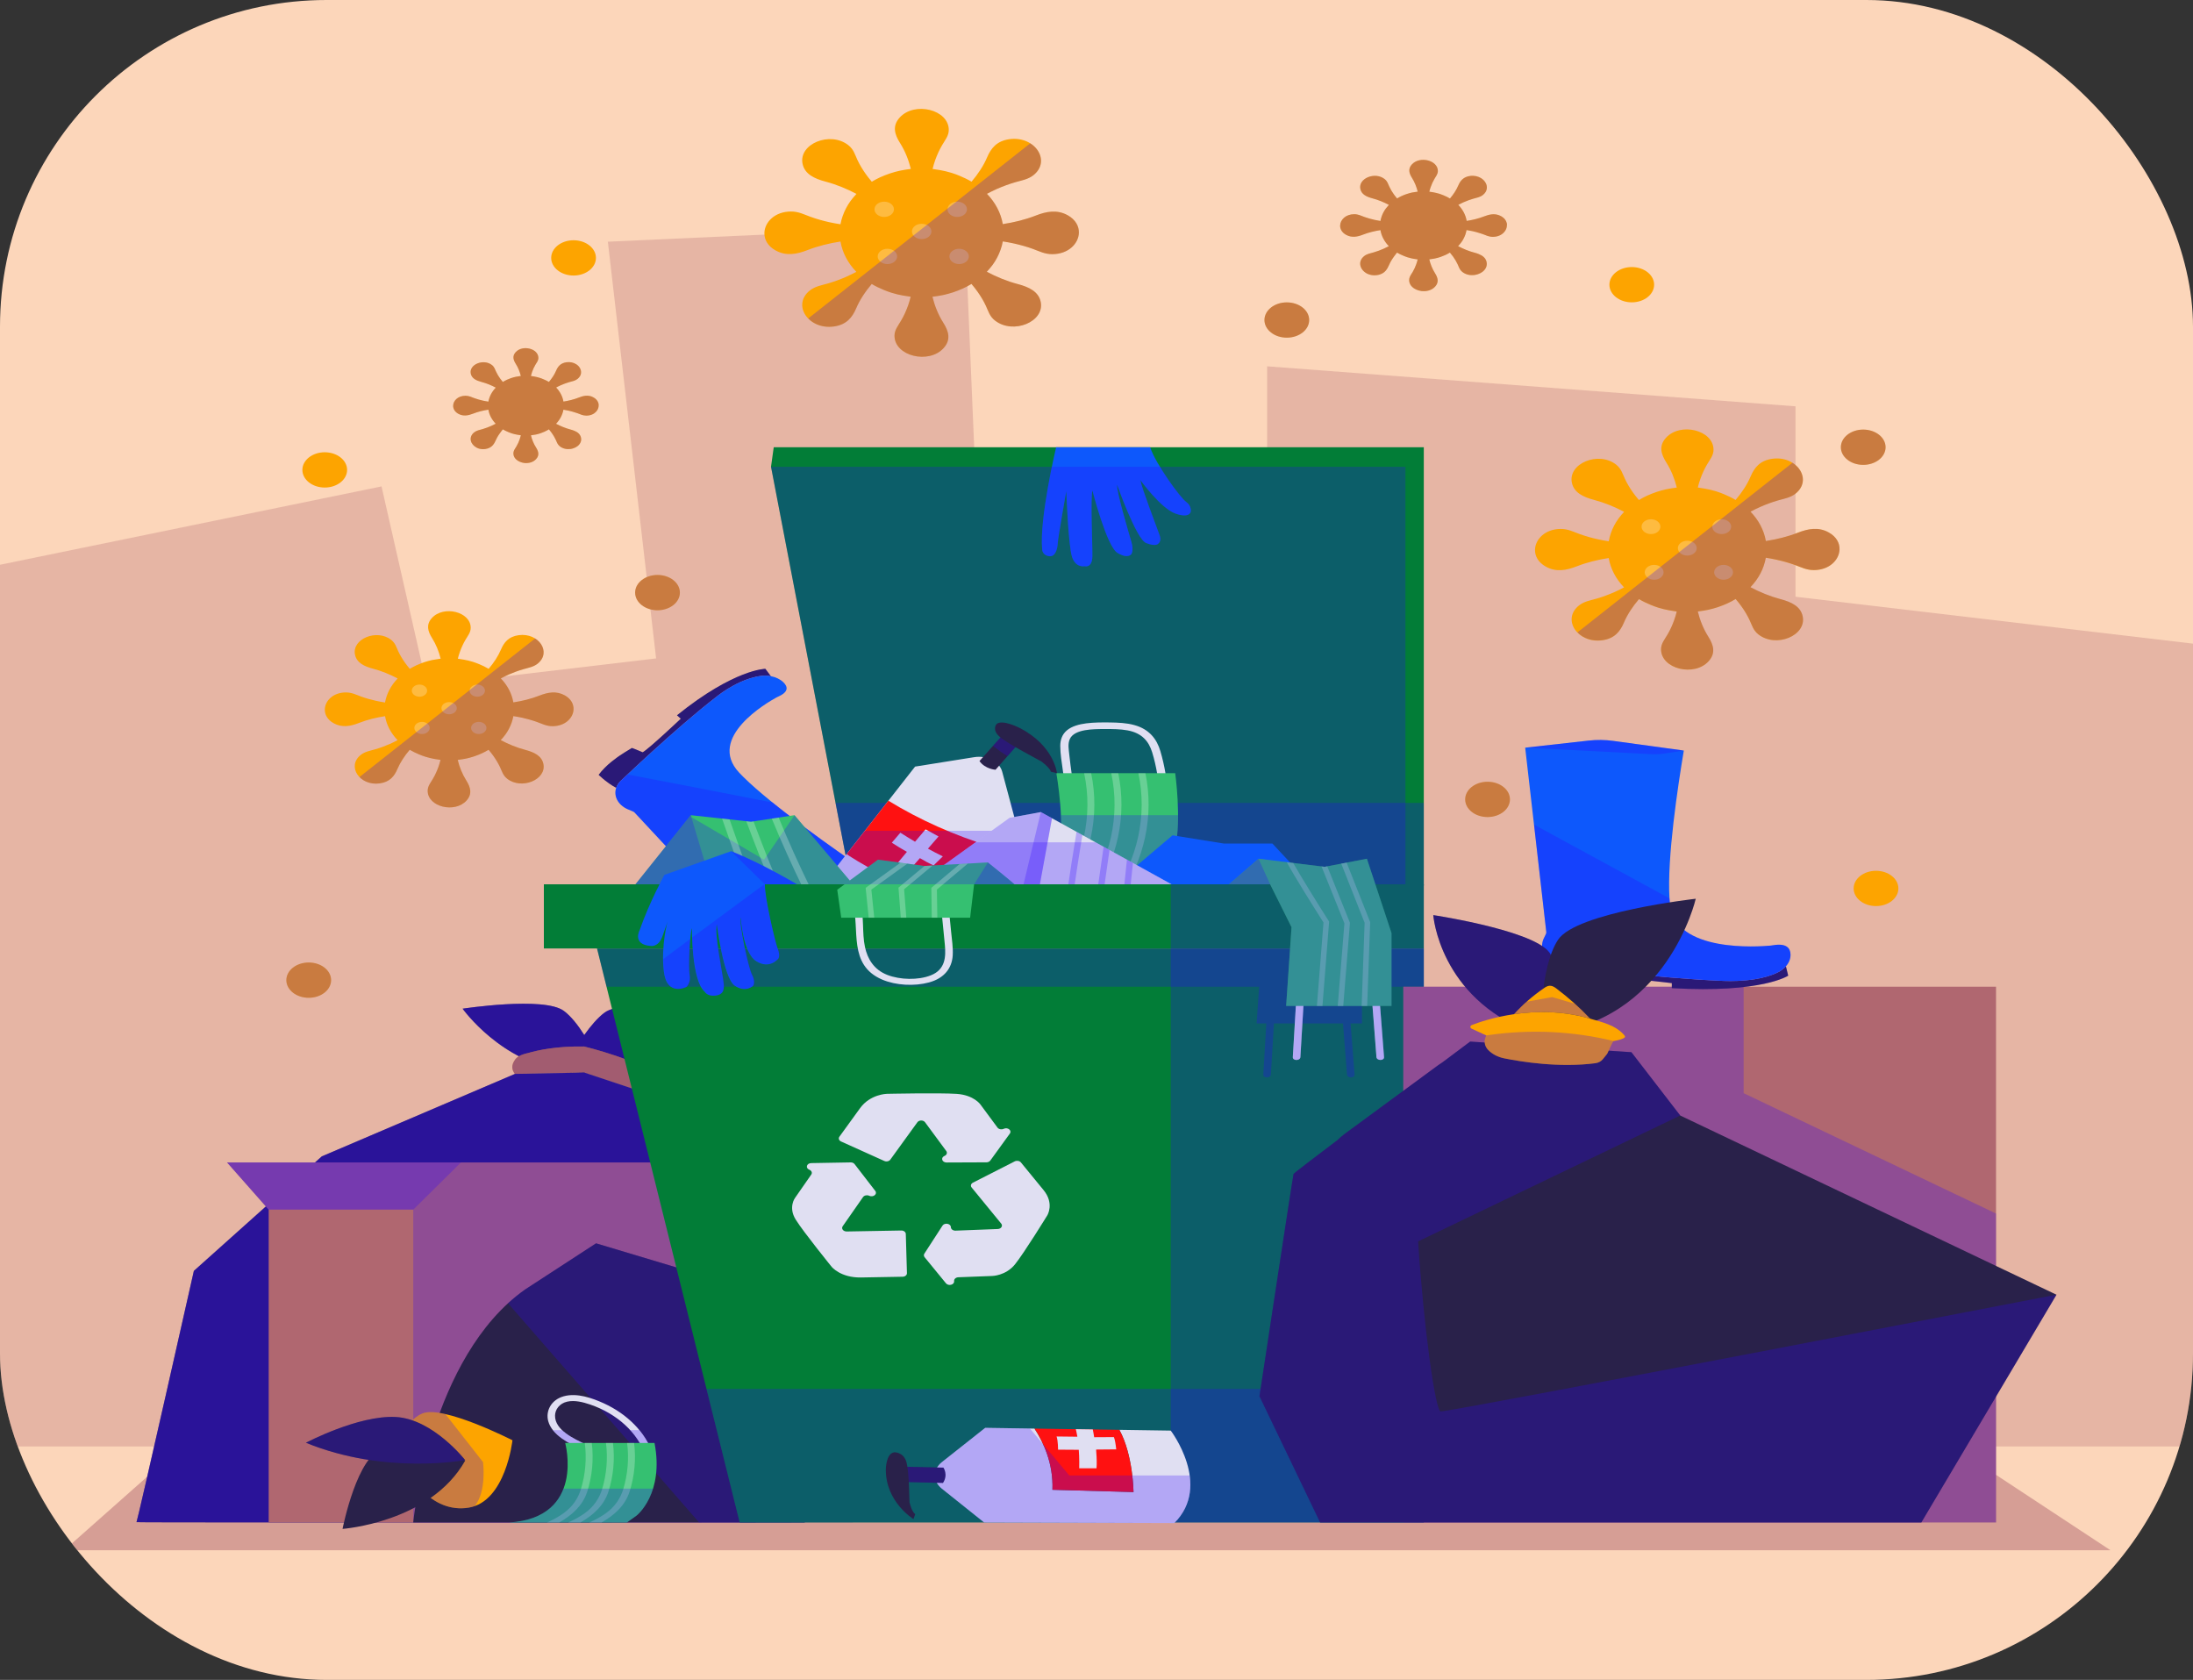 <svg width="94" height="72" viewBox="0 0 94 72" fill="none" xmlns="http://www.w3.org/2000/svg">
<rect x="0" y="0" width="94" height="72" fill="#333333" stroke="none"/>
<g id="Article_Illistration_2">
<g clip-path="url(#clip0_1876_20194)">
<path id="Vector" d="M94 0H0V72H94V0Z" fill="#FCD6BA"/>
<path id="Vector_2" opacity="0.3" d="M76.962 25.576V17.415L54.315 15.7V27.008L42.12 27.78L41.358 9.665L26.055 10.359L28.123 28.219L20.026 29.177L18.272 29.288L16.354 20.847L0 24.205V61.995H94V27.586L76.962 25.576Z" fill="#B06770"/>
<path id="Vector_3" opacity="0.5" d="M6.398 63.212H85.557L90.462 66.442H2.752L6.398 63.212Z" fill="#B06770"/>
<g id="Group">
<g id="Group_2">
<g id="Group_3">
<g id="Group_4">
<path id="Vector_4" d="M24.209 29.803C23.848 29.602 23.483 29.671 23.122 29.813C22.771 29.952 22.389 30.045 22.003 30.104C21.938 29.721 21.75 29.37 21.466 29.076C21.575 29.019 21.684 28.964 21.799 28.913C21.998 28.826 22.205 28.748 22.419 28.686C22.646 28.62 22.861 28.588 23.041 28.447C23.66 27.959 23.094 27.108 22.235 27.223C21.799 27.282 21.603 27.534 21.475 27.836C21.349 28.13 21.165 28.408 20.945 28.666C20.821 28.591 20.686 28.526 20.547 28.468C20.503 28.451 20.46 28.434 20.417 28.417C20.368 28.399 20.321 28.382 20.27 28.366C20.203 28.345 20.135 28.327 20.065 28.31C20.005 28.296 19.945 28.283 19.883 28.273C19.823 28.261 19.763 28.251 19.702 28.244C19.676 28.241 19.652 28.234 19.625 28.231C19.65 28.13 19.68 28.029 19.716 27.93C19.778 27.757 19.855 27.586 19.951 27.423C20.052 27.249 20.176 27.108 20.176 26.907C20.176 26.218 19.012 25.931 18.509 26.491C18.253 26.776 18.341 27.063 18.52 27.348C18.695 27.626 18.813 27.926 18.888 28.231C18.868 28.232 18.849 28.238 18.83 28.239C18.742 28.25 18.653 28.264 18.569 28.281C18.55 28.286 18.531 28.287 18.514 28.291C18.407 28.314 18.304 28.343 18.202 28.376C18.187 28.382 18.172 28.386 18.157 28.392C18.059 28.425 17.965 28.463 17.873 28.505C17.867 28.506 17.864 28.509 17.858 28.51C17.757 28.556 17.661 28.608 17.567 28.664C17.567 28.664 17.565 28.664 17.565 28.666C17.493 28.581 17.424 28.494 17.362 28.407C17.251 28.25 17.151 28.085 17.072 27.917C16.988 27.737 16.948 27.569 16.77 27.426C16.151 26.938 15.072 27.386 15.217 28.062C15.29 28.407 15.611 28.561 15.993 28.661C16.365 28.759 16.717 28.906 17.044 29.079C17.04 29.083 17.037 29.088 17.033 29.092C16.971 29.157 16.914 29.224 16.862 29.295C16.856 29.304 16.849 29.311 16.843 29.32C16.73 29.477 16.642 29.645 16.58 29.822C16.578 29.825 16.578 29.829 16.576 29.832C16.546 29.923 16.52 30.014 16.503 30.109C16.375 30.088 16.247 30.065 16.123 30.038C15.903 29.989 15.687 29.929 15.48 29.854C15.26 29.773 15.079 29.677 14.826 29.677C14.279 29.677 13.931 30.037 13.923 30.404C13.918 30.624 14.032 30.846 14.299 30.996C14.66 31.197 15.025 31.128 15.386 30.986C15.738 30.847 16.119 30.754 16.505 30.695C16.57 31.078 16.758 31.429 17.042 31.723C16.933 31.78 16.824 31.835 16.709 31.886C16.51 31.973 16.303 32.051 16.089 32.113C15.862 32.179 15.647 32.211 15.467 32.352C14.848 32.84 15.414 33.691 16.273 33.576C16.709 33.517 16.905 33.265 17.033 32.964C17.159 32.67 17.343 32.392 17.563 32.135C17.687 32.21 17.822 32.274 17.962 32.332C18.005 32.349 18.048 32.367 18.091 32.384C18.14 32.401 18.187 32.418 18.238 32.434C18.306 32.456 18.373 32.473 18.443 32.49C18.503 32.505 18.563 32.518 18.625 32.528C18.685 32.539 18.745 32.549 18.806 32.557C18.832 32.559 18.856 32.567 18.883 32.57C18.858 32.67 18.828 32.771 18.793 32.871C18.73 33.043 18.653 33.215 18.558 33.377C18.456 33.552 18.332 33.693 18.332 33.893C18.332 34.583 19.496 34.869 20 34.309C20.255 34.024 20.167 33.737 19.988 33.452C19.813 33.174 19.695 32.875 19.62 32.57C19.64 32.568 19.659 32.562 19.678 32.561C19.766 32.551 19.855 32.536 19.939 32.519C19.958 32.515 19.977 32.513 19.994 32.509C20.101 32.486 20.204 32.457 20.306 32.424C20.321 32.418 20.336 32.414 20.351 32.408C20.449 32.375 20.543 32.338 20.635 32.296C20.64 32.295 20.644 32.292 20.65 32.29C20.752 32.244 20.847 32.192 20.941 32.136C20.941 32.136 20.943 32.136 20.943 32.135C21.015 32.22 21.084 32.306 21.146 32.394C21.257 32.551 21.357 32.715 21.436 32.883C21.52 33.063 21.56 33.232 21.738 33.375C22.357 33.863 23.436 33.415 23.291 32.738C23.218 32.394 22.896 32.24 22.515 32.139C22.143 32.041 21.791 31.894 21.464 31.721C21.468 31.717 21.471 31.713 21.475 31.709C21.537 31.644 21.594 31.576 21.646 31.505C21.652 31.497 21.66 31.49 21.665 31.481C21.778 31.324 21.866 31.155 21.928 30.978C21.93 30.974 21.93 30.971 21.932 30.968C21.962 30.878 21.988 30.787 22.005 30.692C22.133 30.712 22.261 30.735 22.385 30.762C22.605 30.811 22.821 30.872 23.028 30.947C23.248 31.027 23.429 31.124 23.682 31.124C24.23 31.124 24.577 30.764 24.585 30.397C24.59 30.175 24.476 29.953 24.209 29.803Z" fill="#FDA400"/>
<g id="Group_5">
<path id="Vector_5" opacity="0.25" d="M17.98 29.861C18.162 29.861 18.309 29.744 18.309 29.601C18.309 29.456 18.162 29.34 17.98 29.34C17.799 29.34 17.651 29.456 17.651 29.601C17.651 29.744 17.799 29.861 17.98 29.861Z" fill="white"/>
<path id="Vector_6" opacity="0.25" d="M19.251 30.613C19.433 30.613 19.58 30.496 19.58 30.352C19.58 30.208 19.433 30.091 19.251 30.091C19.07 30.091 18.922 30.208 18.922 30.352C18.922 30.496 19.07 30.613 19.251 30.613Z" fill="white"/>
<path id="Vector_7" opacity="0.25" d="M20.458 29.861C20.64 29.861 20.787 29.744 20.787 29.601C20.787 29.456 20.64 29.34 20.458 29.34C20.276 29.34 20.129 29.456 20.129 29.601C20.129 29.744 20.276 29.861 20.458 29.861Z" fill="white"/>
<path id="Vector_8" opacity="0.25" d="M18.089 31.46C18.271 31.46 18.418 31.343 18.418 31.199C18.418 31.055 18.271 30.939 18.089 30.939C17.908 30.939 17.76 31.055 17.76 31.199C17.76 31.343 17.908 31.46 18.089 31.46Z" fill="white"/>
<path id="Vector_9" opacity="0.25" d="M20.522 31.46C20.704 31.46 20.851 31.343 20.851 31.199C20.851 31.055 20.704 30.939 20.522 30.939C20.34 30.939 20.193 31.055 20.193 31.199C20.193 31.343 20.34 31.46 20.522 31.46Z" fill="white"/>
</g>
<path id="Vector_10" opacity="0.25" d="M24.209 29.803C23.848 29.602 23.483 29.671 23.122 29.813C22.771 29.951 22.389 30.045 22.003 30.104C21.938 29.721 21.75 29.37 21.466 29.076C21.575 29.018 21.684 28.964 21.799 28.913C21.998 28.825 22.205 28.748 22.419 28.686C22.646 28.619 22.861 28.588 23.041 28.447C23.462 28.114 23.333 27.614 22.938 27.364L15.407 33.304C15.598 33.501 15.907 33.626 16.271 33.577C16.708 33.518 16.903 33.266 17.031 32.964C17.157 32.67 17.341 32.392 17.561 32.135C17.685 32.209 17.82 32.274 17.96 32.332C18.003 32.349 18.046 32.366 18.089 32.384C18.138 32.401 18.185 32.418 18.236 32.434C18.304 32.456 18.371 32.473 18.441 32.49C18.501 32.505 18.561 32.517 18.623 32.528C18.683 32.539 18.744 32.549 18.804 32.556C18.83 32.559 18.855 32.566 18.881 32.569C18.856 32.67 18.826 32.771 18.791 32.87C18.729 33.043 18.651 33.215 18.556 33.377C18.454 33.551 18.33 33.693 18.33 33.893C18.33 34.583 19.494 34.869 19.998 34.309C20.253 34.024 20.165 33.737 19.986 33.452C19.811 33.174 19.693 32.875 19.618 32.569C19.639 32.568 19.657 32.562 19.676 32.561C19.765 32.551 19.853 32.536 19.937 32.519C19.956 32.515 19.975 32.513 19.992 32.509C20.099 32.486 20.203 32.457 20.304 32.424C20.319 32.418 20.334 32.414 20.349 32.408C20.447 32.375 20.541 32.337 20.633 32.296C20.639 32.294 20.642 32.291 20.648 32.29C20.75 32.244 20.846 32.192 20.939 32.136C20.939 32.136 20.941 32.136 20.941 32.135C21.013 32.219 21.082 32.306 21.144 32.394C21.255 32.551 21.355 32.715 21.434 32.883C21.518 33.063 21.558 33.232 21.737 33.374C22.355 33.862 23.434 33.415 23.29 32.738C23.216 32.394 22.895 32.24 22.513 32.139C22.141 32.041 21.789 31.894 21.462 31.721C21.466 31.717 21.47 31.713 21.473 31.708C21.535 31.643 21.592 31.576 21.645 31.505C21.65 31.497 21.658 31.489 21.663 31.481C21.776 31.324 21.864 31.155 21.927 30.978C21.928 30.974 21.928 30.971 21.93 30.968C21.96 30.877 21.987 30.787 22.003 30.692C22.131 30.712 22.259 30.735 22.383 30.762C22.603 30.811 22.82 30.872 23.026 30.947C23.246 31.027 23.427 31.124 23.68 31.124C24.228 31.124 24.575 30.764 24.583 30.396C24.59 30.175 24.476 29.953 24.209 29.803Z" fill="#2F00FF"/>
</g>
<g id="Group_6">
<path id="Vector_11" d="M45.769 9.227C45.312 8.973 44.853 9.06 44.396 9.239C43.951 9.413 43.469 9.531 42.983 9.606C42.9 9.122 42.661 8.677 42.304 8.307C42.441 8.235 42.58 8.166 42.723 8.101C42.975 7.99 43.236 7.893 43.507 7.813C43.795 7.73 44.065 7.689 44.293 7.511C45.075 6.895 44.359 5.819 43.274 5.964C42.723 6.038 42.477 6.357 42.313 6.739C42.155 7.111 41.92 7.462 41.644 7.787C41.486 7.692 41.317 7.612 41.14 7.538C41.086 7.515 41.031 7.494 40.977 7.473C40.916 7.45 40.854 7.429 40.792 7.41C40.708 7.384 40.621 7.361 40.533 7.34C40.458 7.321 40.381 7.305 40.302 7.292C40.226 7.278 40.149 7.266 40.072 7.256C40.038 7.252 40.006 7.245 39.974 7.24C40.006 7.112 40.042 6.985 40.087 6.86C40.166 6.641 40.262 6.425 40.384 6.219C40.512 5.999 40.668 5.82 40.668 5.567C40.668 4.696 39.198 4.334 38.561 5.041C38.237 5.401 38.348 5.764 38.576 6.124C38.798 6.476 38.946 6.854 39.042 7.239C39.018 7.242 38.993 7.247 38.969 7.25C38.856 7.263 38.747 7.282 38.638 7.304C38.615 7.308 38.591 7.311 38.568 7.317C38.433 7.347 38.301 7.383 38.173 7.425C38.155 7.43 38.134 7.437 38.115 7.445C37.991 7.486 37.873 7.534 37.756 7.586C37.75 7.589 37.745 7.592 37.737 7.593C37.609 7.652 37.487 7.717 37.371 7.787L37.369 7.789C37.279 7.682 37.19 7.573 37.111 7.461C36.97 7.262 36.846 7.056 36.746 6.841C36.641 6.614 36.59 6.401 36.363 6.222C35.581 5.606 34.218 6.17 34.402 7.026C34.496 7.461 34.9 7.655 35.383 7.783C35.853 7.907 36.299 8.093 36.711 8.31C36.705 8.316 36.701 8.322 36.696 8.327C36.619 8.409 36.547 8.496 36.48 8.584C36.472 8.594 36.465 8.604 36.457 8.614C36.314 8.811 36.203 9.024 36.124 9.249C36.122 9.253 36.12 9.258 36.119 9.262C36.079 9.376 36.047 9.492 36.026 9.612C35.865 9.586 35.705 9.559 35.545 9.523C35.267 9.461 34.994 9.384 34.733 9.289C34.455 9.187 34.227 9.065 33.906 9.065C33.214 9.065 32.776 9.52 32.765 9.983C32.757 10.261 32.902 10.542 33.24 10.731C33.697 10.986 34.156 10.898 34.613 10.719C35.058 10.545 35.54 10.427 36.026 10.352C36.109 10.836 36.348 11.281 36.705 11.651C36.568 11.723 36.429 11.792 36.286 11.857C36.034 11.968 35.773 12.066 35.502 12.145C35.214 12.228 34.944 12.269 34.716 12.447C33.934 13.064 34.65 14.139 35.735 13.994C36.286 13.92 36.532 13.601 36.696 13.219C36.854 12.848 37.089 12.496 37.365 12.171C37.523 12.266 37.692 12.346 37.869 12.42C37.923 12.443 37.978 12.464 38.032 12.485C38.093 12.508 38.155 12.529 38.217 12.548C38.301 12.574 38.388 12.597 38.476 12.619C38.551 12.637 38.628 12.653 38.707 12.666C38.783 12.681 38.86 12.692 38.937 12.702C38.971 12.706 39.002 12.714 39.035 12.718C39.002 12.846 38.967 12.973 38.922 13.098C38.843 13.317 38.747 13.533 38.625 13.739C38.497 13.959 38.341 14.138 38.341 14.391C38.341 15.262 39.811 15.624 40.448 14.917C40.772 14.557 40.661 14.194 40.433 13.834C40.211 13.483 40.063 13.104 39.967 12.719C39.991 12.716 40.016 12.711 40.04 12.708C40.153 12.695 40.262 12.676 40.371 12.655C40.394 12.65 40.418 12.647 40.441 12.642C40.576 12.611 40.708 12.575 40.836 12.534C40.854 12.528 40.875 12.521 40.894 12.514C41.018 12.472 41.136 12.424 41.253 12.372C41.258 12.37 41.264 12.367 41.272 12.365C41.4 12.306 41.522 12.241 41.638 12.171L41.64 12.169C41.73 12.276 41.819 12.385 41.898 12.498C42.039 12.696 42.163 12.902 42.262 13.117C42.368 13.344 42.419 13.557 42.646 13.736C43.428 14.352 44.791 13.788 44.607 12.932C44.513 12.498 44.109 12.303 43.625 12.175C43.155 12.051 42.71 11.866 42.298 11.648C42.304 11.642 42.308 11.636 42.313 11.631C42.39 11.549 42.462 11.462 42.529 11.374C42.537 11.364 42.544 11.354 42.552 11.344C42.695 11.147 42.806 10.934 42.885 10.709C42.887 10.705 42.889 10.7 42.89 10.696C42.93 10.582 42.962 10.466 42.983 10.346C43.144 10.372 43.304 10.4 43.464 10.436C43.742 10.498 44.015 10.574 44.276 10.669C44.554 10.771 44.782 10.893 45.103 10.893C45.795 10.893 46.233 10.438 46.244 9.975C46.252 9.697 46.105 9.416 45.769 9.227Z" fill="#FDA400"/>
<g id="Group_7">
<path id="Vector_12" opacity="0.25" d="M37.901 9.299C38.131 9.299 38.318 9.152 38.318 8.971C38.318 8.79 38.131 8.643 37.901 8.643C37.67 8.643 37.483 8.79 37.483 8.971C37.483 9.152 37.67 9.299 37.901 9.299Z" fill="white"/>
<path id="Vector_13" opacity="0.25" d="M39.506 10.248C39.737 10.248 39.924 10.101 39.924 9.92C39.924 9.738 39.737 9.591 39.506 9.591C39.276 9.591 39.089 9.738 39.089 9.92C39.089 10.101 39.276 10.248 39.506 10.248Z" fill="white"/>
<path id="Vector_14" opacity="0.25" d="M41.031 9.299C41.262 9.299 41.449 9.152 41.449 8.971C41.449 8.79 41.262 8.643 41.031 8.643C40.801 8.643 40.614 8.79 40.614 8.971C40.614 9.152 40.801 9.299 41.031 9.299Z" fill="white"/>
<path id="Vector_15" opacity="0.25" d="M38.038 11.318C38.269 11.318 38.455 11.171 38.455 10.99C38.455 10.809 38.269 10.662 38.038 10.662C37.808 10.662 37.621 10.809 37.621 10.99C37.621 11.171 37.808 11.318 38.038 11.318Z" fill="white"/>
<path id="Vector_16" opacity="0.25" d="M41.112 11.318C41.342 11.318 41.529 11.171 41.529 10.99C41.529 10.809 41.342 10.662 41.112 10.662C40.881 10.662 40.695 10.809 40.695 10.99C40.695 11.171 40.881 11.318 41.112 11.318Z" fill="white"/>
</g>
<path id="Vector_17" opacity="0.25" d="M45.769 9.228C45.312 8.973 44.853 9.061 44.396 9.239C43.951 9.413 43.469 9.531 42.983 9.606C42.9 9.122 42.661 8.677 42.304 8.307C42.441 8.235 42.58 8.166 42.723 8.101C42.975 7.991 43.236 7.893 43.507 7.813C43.795 7.73 44.065 7.69 44.293 7.511C44.825 7.091 44.661 6.458 44.161 6.143L34.645 13.648C34.885 13.898 35.278 14.056 35.737 13.994C36.288 13.921 36.534 13.601 36.698 13.219C36.855 12.848 37.09 12.496 37.367 12.171C37.525 12.266 37.694 12.347 37.871 12.42C37.925 12.443 37.98 12.465 38.034 12.485C38.094 12.508 38.157 12.53 38.218 12.548C38.303 12.574 38.39 12.597 38.478 12.619C38.553 12.637 38.63 12.653 38.709 12.666C38.784 12.681 38.861 12.692 38.939 12.702C38.972 12.707 39.004 12.714 39.036 12.718C39.004 12.846 38.969 12.973 38.923 13.098C38.845 13.317 38.749 13.533 38.627 13.739C38.499 13.959 38.343 14.138 38.343 14.391C38.343 15.263 39.813 15.624 40.45 14.917C40.773 14.557 40.663 14.194 40.435 13.834C40.213 13.483 40.065 13.104 39.969 12.72C39.993 12.717 40.018 12.711 40.042 12.708C40.155 12.695 40.264 12.676 40.373 12.655C40.396 12.65 40.42 12.648 40.443 12.642C40.578 12.611 40.709 12.575 40.837 12.534C40.856 12.528 40.877 12.521 40.896 12.514C41.02 12.472 41.138 12.424 41.255 12.373C41.26 12.37 41.266 12.367 41.273 12.365C41.401 12.306 41.524 12.242 41.64 12.171L41.642 12.169C41.732 12.276 41.821 12.386 41.9 12.498C42.041 12.697 42.165 12.902 42.264 13.117C42.37 13.345 42.42 13.558 42.648 13.736C43.43 14.352 44.793 13.788 44.609 12.933C44.515 12.498 44.111 12.303 43.627 12.175C43.157 12.051 42.712 11.866 42.3 11.648C42.306 11.642 42.309 11.637 42.315 11.631C42.392 11.549 42.464 11.462 42.531 11.375C42.539 11.364 42.546 11.354 42.554 11.344C42.697 11.147 42.808 10.934 42.887 10.709C42.889 10.705 42.89 10.701 42.892 10.696C42.932 10.583 42.964 10.466 42.984 10.346C43.146 10.372 43.306 10.4 43.466 10.436C43.744 10.498 44.017 10.574 44.278 10.669C44.556 10.771 44.783 10.894 45.105 10.894C45.797 10.894 46.235 10.439 46.246 9.975C46.252 9.697 46.105 9.416 45.769 9.228Z" fill="#2F00FF"/>
</g>
<g id="Group_8">
<path id="Vector_18" d="M78.388 22.821C77.947 22.573 77.501 22.66 77.059 22.832C76.629 23.001 76.163 23.115 75.691 23.188C75.61 22.72 75.379 22.288 75.033 21.93C75.166 21.859 75.3 21.793 75.439 21.731C75.683 21.623 75.935 21.528 76.198 21.451C76.477 21.371 76.74 21.332 76.96 21.159C77.717 20.562 77.024 19.52 75.973 19.662C75.439 19.734 75.2 20.042 75.042 20.412C74.89 20.772 74.662 21.112 74.394 21.427C74.241 21.335 74.076 21.257 73.905 21.185C73.852 21.163 73.799 21.142 73.745 21.122C73.687 21.1 73.626 21.079 73.566 21.06C73.484 21.034 73.401 21.012 73.316 20.992C73.243 20.975 73.168 20.959 73.093 20.946C73.019 20.933 72.946 20.92 72.871 20.91C72.839 20.906 72.809 20.899 72.775 20.894C72.805 20.77 72.841 20.648 72.884 20.527C72.959 20.315 73.053 20.107 73.171 19.906C73.296 19.693 73.448 19.52 73.448 19.276C73.448 18.432 72.023 18.082 71.406 18.767C71.092 19.116 71.201 19.467 71.421 19.816C71.636 20.155 71.78 20.523 71.873 20.896C71.848 20.899 71.826 20.904 71.801 20.907C71.692 20.92 71.585 20.938 71.48 20.959C71.457 20.963 71.434 20.966 71.412 20.972C71.28 21.001 71.154 21.037 71.028 21.077C71.01 21.083 70.991 21.09 70.972 21.097C70.852 21.138 70.737 21.184 70.624 21.234C70.618 21.237 70.613 21.238 70.607 21.241C70.483 21.299 70.365 21.361 70.252 21.43L70.25 21.431C70.162 21.328 70.077 21.223 70 21.115C69.863 20.923 69.742 20.723 69.647 20.515C69.543 20.295 69.494 20.088 69.276 19.915C68.519 19.317 67.199 19.865 67.377 20.693C67.468 21.115 67.861 21.302 68.329 21.426C68.784 21.547 69.216 21.725 69.615 21.937C69.609 21.943 69.605 21.948 69.601 21.953C69.526 22.032 69.457 22.115 69.393 22.202C69.385 22.212 69.378 22.222 69.37 22.232C69.231 22.424 69.124 22.63 69.049 22.848C69.047 22.853 69.045 22.857 69.045 22.861C69.007 22.972 68.975 23.084 68.957 23.2C68.8 23.175 68.644 23.148 68.49 23.113C68.222 23.054 67.956 22.979 67.703 22.887C67.434 22.789 67.212 22.67 66.902 22.67C66.231 22.67 65.808 23.11 65.796 23.56C65.789 23.829 65.93 24.101 66.257 24.284C66.699 24.532 67.144 24.445 67.586 24.273C68.017 24.104 68.483 23.99 68.955 23.917C69.035 24.385 69.267 24.817 69.613 25.175C69.479 25.246 69.346 25.312 69.207 25.374C68.962 25.482 68.71 25.577 68.447 25.654C68.169 25.734 67.906 25.773 67.686 25.946C66.928 26.543 67.622 27.584 68.673 27.443C69.207 27.371 69.445 27.063 69.603 26.693C69.756 26.333 69.983 25.993 70.252 25.678C70.404 25.77 70.57 25.848 70.741 25.92C70.793 25.942 70.846 25.963 70.9 25.983C70.959 26.005 71.019 26.026 71.079 26.045C71.162 26.071 71.245 26.093 71.329 26.113C71.403 26.13 71.478 26.146 71.553 26.159C71.626 26.172 71.7 26.185 71.775 26.195C71.807 26.199 71.837 26.206 71.871 26.211C71.841 26.335 71.805 26.457 71.761 26.578C71.686 26.79 71.592 26.998 71.474 27.199C71.35 27.412 71.198 27.584 71.198 27.829C71.198 28.673 72.623 29.023 73.239 28.338C73.553 27.989 73.444 27.638 73.224 27.289C73.01 26.95 72.865 26.582 72.773 26.209C72.797 26.206 72.82 26.201 72.844 26.198C72.954 26.185 73.061 26.168 73.166 26.146C73.189 26.142 73.211 26.139 73.234 26.133C73.365 26.104 73.491 26.068 73.617 26.028C73.636 26.022 73.655 26.015 73.674 26.008C73.794 25.967 73.909 25.921 74.021 25.871C74.027 25.868 74.033 25.867 74.038 25.864C74.162 25.806 74.281 25.744 74.394 25.675L74.395 25.674C74.484 25.777 74.568 25.882 74.645 25.99C74.783 26.182 74.903 26.382 74.999 26.59C75.102 26.81 75.151 27.017 75.369 27.19C76.127 27.788 77.447 27.24 77.268 26.412C77.178 25.99 76.785 25.803 76.317 25.679C75.862 25.558 75.429 25.38 75.031 25.168C75.037 25.162 75.04 25.157 75.044 25.152C75.119 25.073 75.189 24.99 75.253 24.903C75.26 24.893 75.268 24.883 75.275 24.873C75.414 24.681 75.522 24.476 75.597 24.257C75.599 24.252 75.6 24.248 75.6 24.244C75.638 24.133 75.67 24.02 75.689 23.905C75.845 23.93 76.001 23.957 76.155 23.992C76.424 24.051 76.689 24.126 76.943 24.218C77.212 24.316 77.433 24.435 77.744 24.435C78.415 24.435 78.838 23.995 78.849 23.545C78.857 23.276 78.716 23.004 78.388 22.821Z" fill="#FDA400"/>
<g id="Group_9">
<path id="Vector_19" opacity="0.25" d="M70.767 22.891C70.99 22.891 71.171 22.749 71.171 22.573C71.171 22.397 70.99 22.255 70.767 22.255C70.544 22.255 70.363 22.397 70.363 22.573C70.363 22.749 70.544 22.891 70.767 22.891Z" fill="white"/>
<path id="Vector_20" opacity="0.25" d="M72.324 23.811C72.547 23.811 72.728 23.669 72.728 23.493C72.728 23.317 72.547 23.175 72.324 23.175C72.1 23.175 71.919 23.317 71.919 23.493C71.919 23.669 72.1 23.811 72.324 23.811Z" fill="white"/>
<path id="Vector_21" opacity="0.25" d="M73.799 22.891C74.023 22.891 74.204 22.749 74.204 22.573C74.204 22.397 74.023 22.255 73.799 22.255C73.576 22.255 73.395 22.397 73.395 22.573C73.395 22.749 73.576 22.891 73.799 22.891Z" fill="white"/>
<path id="Vector_22" opacity="0.25" d="M70.902 24.847C71.126 24.847 71.307 24.704 71.307 24.529C71.307 24.353 71.126 24.21 70.902 24.21C70.679 24.21 70.498 24.353 70.498 24.529C70.498 24.704 70.679 24.847 70.902 24.847Z" fill="white"/>
<path id="Vector_23" opacity="0.25" d="M73.878 24.847C74.102 24.847 74.283 24.704 74.283 24.529C74.283 24.353 74.102 24.21 73.878 24.21C73.655 24.21 73.474 24.353 73.474 24.529C73.474 24.704 73.655 24.847 73.878 24.847Z" fill="white"/>
</g>
<path id="Vector_24" opacity="0.25" d="M78.388 22.821C77.947 22.573 77.501 22.66 77.059 22.833C76.629 23.001 76.163 23.115 75.691 23.188C75.61 22.72 75.379 22.288 75.033 21.93C75.166 21.859 75.3 21.793 75.439 21.731C75.683 21.623 75.935 21.528 76.198 21.452C76.477 21.371 76.74 21.332 76.96 21.159C77.475 20.753 77.317 20.14 76.832 19.834L67.616 27.104C67.849 27.344 68.229 27.498 68.674 27.439C69.208 27.367 69.447 27.059 69.605 26.689C69.757 26.329 69.985 25.989 70.254 25.674C70.406 25.766 70.571 25.844 70.743 25.916C70.795 25.937 70.848 25.959 70.902 25.979C70.961 26.001 71.021 26.022 71.081 26.041C71.164 26.067 71.246 26.088 71.331 26.109C71.404 26.126 71.48 26.142 71.555 26.155C71.628 26.168 71.701 26.181 71.776 26.191C71.808 26.195 71.839 26.202 71.872 26.206C71.842 26.33 71.807 26.453 71.763 26.574C71.688 26.785 71.594 26.994 71.476 27.194C71.352 27.407 71.199 27.58 71.199 27.825C71.199 28.669 72.624 29.019 73.241 28.335C73.555 27.986 73.446 27.635 73.226 27.287C73.012 26.947 72.867 26.579 72.775 26.206C72.799 26.204 72.822 26.198 72.846 26.195C72.955 26.182 73.062 26.165 73.168 26.143C73.19 26.139 73.213 26.136 73.235 26.13C73.367 26.101 73.493 26.065 73.619 26.025C73.638 26.019 73.656 26.012 73.675 26.005C73.796 25.965 73.91 25.919 74.023 25.868C74.029 25.865 74.034 25.864 74.04 25.861C74.164 25.803 74.283 25.741 74.395 25.672L74.397 25.671C74.486 25.774 74.57 25.88 74.647 25.988C74.784 26.179 74.905 26.379 75.001 26.587C75.104 26.807 75.153 27.014 75.371 27.187C76.129 27.785 77.448 27.238 77.27 26.41C77.18 25.988 76.787 25.8 76.319 25.677C75.864 25.556 75.431 25.377 75.033 25.165C75.038 25.16 75.042 25.154 75.046 25.149C75.121 25.07 75.191 24.987 75.254 24.9C75.262 24.89 75.27 24.88 75.277 24.87C75.416 24.679 75.523 24.473 75.599 24.254C75.6 24.25 75.602 24.245 75.602 24.241C75.64 24.13 75.672 24.018 75.691 23.902C75.847 23.927 76.003 23.954 76.157 23.989C76.426 24.048 76.691 24.123 76.945 24.215C77.213 24.313 77.435 24.432 77.746 24.432C78.417 24.432 78.84 23.992 78.851 23.543C78.857 23.276 78.716 23.004 78.388 22.821Z" fill="#2F00FF"/>
</g>
<g id="Group_10">
<path id="Vector_25" d="M64.585 9.56C64.572 9.504 64.546 9.448 64.505 9.397C64.465 9.349 64.412 9.304 64.345 9.266C64.315 9.249 64.285 9.235 64.255 9.225C64.042 9.144 63.83 9.19 63.617 9.274C63.559 9.297 63.499 9.318 63.437 9.337C63.315 9.376 63.189 9.408 63.061 9.433C62.997 9.446 62.933 9.458 62.867 9.468C62.824 9.212 62.696 8.976 62.508 8.78C62.544 8.761 62.581 8.742 62.617 8.724C62.655 8.705 62.692 8.688 62.73 8.67C62.863 8.611 63.002 8.559 63.145 8.518C63.222 8.496 63.296 8.479 63.365 8.457C63.435 8.434 63.501 8.405 63.561 8.358C63.583 8.339 63.604 8.32 63.621 8.302C63.627 8.296 63.63 8.292 63.634 8.286C63.649 8.269 63.664 8.25 63.676 8.231C63.678 8.23 63.679 8.227 63.679 8.225C63.693 8.205 63.702 8.184 63.709 8.162C63.711 8.156 63.713 8.15 63.715 8.145C63.721 8.127 63.724 8.109 63.728 8.091C63.728 8.087 63.73 8.083 63.73 8.078C63.732 8.058 63.734 8.037 63.732 8.017C63.732 8.009 63.73 8.004 63.73 7.996C63.728 7.981 63.726 7.965 63.723 7.95C63.721 7.943 63.721 7.937 63.719 7.93C63.713 7.911 63.708 7.891 63.698 7.874C63.694 7.867 63.691 7.858 63.687 7.851C63.681 7.838 63.674 7.826 63.666 7.815C63.66 7.806 63.657 7.799 63.651 7.792C63.64 7.776 63.627 7.76 63.614 7.744C63.606 7.737 63.599 7.73 63.591 7.721C63.582 7.713 63.572 7.703 63.563 7.694C63.555 7.687 63.546 7.68 63.536 7.672C63.52 7.659 63.503 7.648 63.486 7.636C63.362 7.559 63.198 7.517 63.016 7.541C62.724 7.58 62.593 7.749 62.506 7.952C62.422 8.149 62.297 8.335 62.151 8.508C62.068 8.457 61.978 8.414 61.884 8.375C61.856 8.364 61.826 8.352 61.797 8.341C61.766 8.329 61.733 8.317 61.7 8.306C61.655 8.292 61.609 8.28 61.562 8.269C61.523 8.258 61.482 8.251 61.44 8.243C61.401 8.235 61.359 8.228 61.318 8.224C61.301 8.221 61.284 8.218 61.265 8.215C61.282 8.148 61.301 8.08 61.326 8.014C61.367 7.897 61.418 7.783 61.482 7.674C61.549 7.557 61.632 7.462 61.632 7.328C61.632 6.866 60.854 6.674 60.515 7.05C60.344 7.24 60.403 7.433 60.523 7.623C60.639 7.809 60.718 8.011 60.769 8.214C60.756 8.215 60.743 8.218 60.73 8.22C60.669 8.227 60.611 8.235 60.555 8.247C60.544 8.25 60.53 8.251 60.517 8.254C60.446 8.27 60.376 8.289 60.309 8.312C60.297 8.315 60.288 8.319 60.278 8.322C60.213 8.343 60.149 8.369 60.089 8.397C60.085 8.398 60.083 8.4 60.079 8.401C60.011 8.433 59.946 8.467 59.886 8.505C59.886 8.505 59.886 8.505 59.884 8.505C59.835 8.449 59.79 8.391 59.746 8.33C59.671 8.225 59.605 8.116 59.553 8.002C59.496 7.881 59.47 7.769 59.35 7.674C58.936 7.347 58.212 7.646 58.31 8.1C58.359 8.33 58.573 8.434 58.831 8.502C59.081 8.568 59.316 8.666 59.534 8.781C59.532 8.784 59.528 8.787 59.526 8.79C59.485 8.833 59.447 8.879 59.412 8.925C59.408 8.931 59.404 8.935 59.399 8.941C59.323 9.046 59.263 9.158 59.222 9.278C59.222 9.281 59.22 9.282 59.22 9.285C59.199 9.346 59.182 9.408 59.171 9.471C59.085 9.458 59 9.442 58.917 9.423C58.771 9.39 58.626 9.35 58.487 9.3C58.34 9.246 58.218 9.18 58.049 9.18C57.682 9.18 57.449 9.421 57.443 9.667C57.44 9.814 57.517 9.963 57.695 10.063C57.938 10.198 58.18 10.152 58.423 10.057C58.658 9.965 58.913 9.903 59.171 9.863C59.214 10.119 59.342 10.355 59.53 10.551C59.457 10.59 59.383 10.626 59.308 10.66C59.175 10.719 59.036 10.771 58.893 10.813C58.741 10.858 58.596 10.878 58.477 10.973C58.178 11.209 58.293 11.569 58.596 11.725C58.603 11.729 58.611 11.732 58.618 11.736C58.633 11.743 58.647 11.748 58.662 11.753C58.673 11.758 58.686 11.762 58.699 11.766C58.712 11.771 58.727 11.775 58.741 11.778C58.756 11.782 58.773 11.785 58.788 11.788C58.801 11.791 58.814 11.792 58.827 11.794C58.846 11.796 58.867 11.796 58.887 11.798C58.898 11.798 58.91 11.799 58.921 11.799C58.953 11.799 58.985 11.798 59.019 11.792C59.201 11.768 59.322 11.693 59.406 11.591C59.457 11.529 59.496 11.458 59.528 11.382C59.549 11.333 59.573 11.284 59.598 11.236C59.637 11.163 59.684 11.092 59.733 11.022C59.76 10.983 59.79 10.945 59.818 10.907C59.839 10.879 59.859 10.852 59.882 10.826C59.964 10.876 60.055 10.92 60.149 10.958C60.177 10.97 60.207 10.982 60.235 10.993C60.267 11.005 60.299 11.016 60.333 11.028C60.367 11.038 60.401 11.046 60.434 11.055C60.446 11.058 60.459 11.062 60.47 11.065C60.48 11.066 60.487 11.068 60.496 11.071C60.529 11.078 60.56 11.085 60.592 11.091C60.632 11.098 60.673 11.105 60.715 11.11C60.731 11.113 60.748 11.115 60.767 11.118C60.75 11.186 60.731 11.254 60.707 11.32C60.666 11.437 60.615 11.55 60.551 11.66C60.534 11.688 60.515 11.716 60.498 11.743C60.446 11.825 60.401 11.905 60.401 12.004C60.401 12.161 60.493 12.286 60.624 12.368C60.653 12.387 60.684 12.403 60.716 12.416C60.78 12.443 60.85 12.463 60.923 12.473C61.138 12.501 61.371 12.446 61.517 12.282C61.688 12.092 61.63 11.899 61.51 11.709C61.48 11.663 61.453 11.615 61.429 11.566C61.38 11.47 61.339 11.37 61.307 11.27C61.29 11.219 61.277 11.169 61.264 11.117C61.277 11.115 61.29 11.113 61.303 11.111C61.363 11.104 61.422 11.095 61.478 11.084C61.489 11.081 61.502 11.079 61.515 11.076C61.587 11.061 61.657 11.042 61.724 11.019C61.735 11.016 61.745 11.012 61.754 11.009C61.82 10.987 61.884 10.961 61.944 10.934C61.948 10.932 61.95 10.931 61.953 10.93C62.021 10.898 62.087 10.863 62.147 10.826C62.147 10.826 62.147 10.826 62.149 10.826C62.185 10.869 62.219 10.912 62.252 10.956C62.264 10.97 62.275 10.984 62.286 11C62.324 11.053 62.36 11.107 62.392 11.162C62.423 11.216 62.454 11.272 62.48 11.329C62.506 11.383 62.525 11.437 62.549 11.487C62.553 11.497 62.559 11.506 62.565 11.514C62.574 11.533 62.585 11.55 62.598 11.568C62.606 11.578 62.613 11.588 62.621 11.596C62.638 11.617 62.658 11.637 62.681 11.655C62.833 11.775 63.027 11.811 63.207 11.785C63.254 11.778 63.301 11.766 63.347 11.752C63.42 11.727 63.488 11.694 63.544 11.651C63.566 11.634 63.587 11.617 63.606 11.596C63.683 11.519 63.73 11.422 63.73 11.314C63.73 11.287 63.726 11.259 63.721 11.231C63.702 11.144 63.66 11.075 63.602 11.02C63.544 10.966 63.469 10.922 63.384 10.888C63.328 10.865 63.266 10.846 63.202 10.829C63.14 10.813 63.078 10.794 63.018 10.774C62.957 10.754 62.897 10.732 62.839 10.708C62.722 10.66 62.608 10.607 62.499 10.55C62.501 10.547 62.504 10.544 62.506 10.541C62.548 10.498 62.585 10.452 62.621 10.405C62.625 10.4 62.628 10.395 62.634 10.39C62.653 10.364 62.672 10.336 62.689 10.309C62.722 10.254 62.752 10.198 62.777 10.14C62.79 10.112 62.801 10.082 62.811 10.053C62.811 10.05 62.813 10.048 62.813 10.046C62.822 10.015 62.833 9.985 62.841 9.953C62.848 9.923 62.856 9.891 62.861 9.86C62.948 9.873 63.033 9.889 63.115 9.907C63.221 9.93 63.322 9.959 63.424 9.991C63.465 10.004 63.506 10.015 63.546 10.031C63.555 10.034 63.565 10.038 63.574 10.041C63.593 10.048 63.61 10.056 63.629 10.061C63.666 10.076 63.704 10.092 63.741 10.104C63.753 10.107 63.762 10.112 63.773 10.115C63.803 10.125 63.834 10.132 63.867 10.139C63.905 10.146 63.944 10.151 63.986 10.151C64.193 10.151 64.356 10.074 64.461 9.963C64.484 9.939 64.505 9.913 64.522 9.886C64.565 9.817 64.589 9.74 64.591 9.664C64.599 9.628 64.595 9.593 64.585 9.56Z" fill="#FDA400"/>
<path id="Vector_26" opacity="0.25" d="M64.585 9.56C64.572 9.504 64.546 9.448 64.505 9.397C64.465 9.349 64.412 9.304 64.345 9.266C64.315 9.249 64.285 9.235 64.255 9.225C64.042 9.144 63.83 9.19 63.617 9.274C63.559 9.297 63.499 9.318 63.437 9.337C63.315 9.376 63.189 9.408 63.061 9.433C62.997 9.446 62.933 9.458 62.867 9.468C62.824 9.212 62.696 8.976 62.508 8.78C62.544 8.761 62.581 8.742 62.617 8.724C62.655 8.705 62.692 8.688 62.73 8.67C62.863 8.611 63.002 8.559 63.145 8.518C63.222 8.496 63.296 8.479 63.365 8.457C63.435 8.434 63.501 8.405 63.561 8.358C63.583 8.339 63.604 8.32 63.621 8.302C63.627 8.296 63.63 8.292 63.634 8.286C63.649 8.269 63.664 8.25 63.676 8.231C63.678 8.23 63.679 8.227 63.679 8.225C63.693 8.205 63.702 8.184 63.709 8.162C63.711 8.156 63.713 8.15 63.715 8.145C63.721 8.127 63.724 8.109 63.728 8.091C63.728 8.087 63.73 8.083 63.73 8.078C63.732 8.058 63.734 8.037 63.732 8.017C63.732 8.009 63.73 8.004 63.73 7.996C63.728 7.981 63.726 7.965 63.723 7.95C63.721 7.943 63.721 7.937 63.719 7.93C63.713 7.911 63.708 7.891 63.698 7.874C63.694 7.867 63.691 7.858 63.687 7.851C63.681 7.838 63.674 7.826 63.666 7.815C63.66 7.806 63.657 7.799 63.651 7.792C63.64 7.776 63.627 7.76 63.614 7.744C63.606 7.737 63.599 7.73 63.591 7.721C63.582 7.713 63.572 7.703 63.563 7.694C63.555 7.687 63.546 7.68 63.536 7.672C63.52 7.659 63.503 7.648 63.486 7.636C63.362 7.559 63.198 7.517 63.016 7.541C62.724 7.58 62.593 7.749 62.506 7.952C62.422 8.149 62.297 8.335 62.151 8.508C62.068 8.457 61.978 8.414 61.884 8.375C61.856 8.364 61.826 8.352 61.797 8.341C61.766 8.329 61.733 8.317 61.7 8.306C61.655 8.292 61.609 8.28 61.562 8.269C61.523 8.258 61.482 8.251 61.44 8.243C61.401 8.235 61.359 8.228 61.318 8.224C61.301 8.221 61.284 8.218 61.265 8.215C61.282 8.148 61.301 8.08 61.326 8.014C61.367 7.897 61.418 7.783 61.482 7.674C61.549 7.557 61.632 7.462 61.632 7.328C61.632 6.866 60.854 6.674 60.515 7.05C60.344 7.24 60.403 7.433 60.523 7.623C60.639 7.809 60.718 8.011 60.769 8.214C60.756 8.215 60.743 8.218 60.73 8.22C60.669 8.227 60.611 8.235 60.555 8.247C60.544 8.25 60.53 8.251 60.517 8.254C60.446 8.27 60.376 8.289 60.309 8.312C60.297 8.315 60.288 8.319 60.278 8.322C60.213 8.343 60.149 8.369 60.089 8.397C60.085 8.398 60.083 8.4 60.079 8.401C60.011 8.433 59.946 8.467 59.886 8.505C59.886 8.505 59.886 8.505 59.884 8.505C59.835 8.449 59.79 8.391 59.746 8.33C59.671 8.225 59.605 8.116 59.553 8.002C59.496 7.881 59.47 7.769 59.35 7.674C58.936 7.347 58.212 7.646 58.31 8.1C58.359 8.33 58.573 8.434 58.831 8.502C59.081 8.568 59.316 8.666 59.534 8.781C59.532 8.784 59.528 8.787 59.526 8.79C59.485 8.833 59.447 8.879 59.412 8.925C59.408 8.931 59.404 8.935 59.399 8.941C59.323 9.046 59.263 9.158 59.222 9.278C59.222 9.281 59.22 9.282 59.22 9.285C59.199 9.346 59.182 9.408 59.171 9.471C59.085 9.458 59 9.442 58.917 9.423C58.771 9.39 58.626 9.35 58.487 9.3C58.34 9.246 58.218 9.18 58.049 9.18C57.682 9.18 57.449 9.421 57.443 9.667C57.44 9.814 57.517 9.963 57.695 10.063C57.938 10.198 58.18 10.152 58.423 10.057C58.658 9.965 58.913 9.903 59.171 9.863C59.214 10.119 59.342 10.355 59.53 10.551C59.457 10.59 59.383 10.626 59.308 10.66C59.175 10.719 59.036 10.771 58.893 10.813C58.741 10.858 58.596 10.878 58.477 10.973C58.178 11.209 58.293 11.569 58.596 11.725C58.603 11.729 58.611 11.732 58.618 11.736C58.633 11.743 58.647 11.748 58.662 11.753C58.673 11.758 58.686 11.762 58.699 11.766C58.712 11.771 58.727 11.775 58.741 11.778C58.756 11.782 58.773 11.785 58.788 11.788C58.801 11.791 58.814 11.792 58.827 11.794C58.846 11.796 58.867 11.796 58.887 11.798C58.898 11.798 58.91 11.799 58.921 11.799C58.953 11.799 58.985 11.798 59.019 11.792C59.201 11.768 59.322 11.693 59.406 11.591C59.457 11.529 59.496 11.458 59.528 11.382C59.549 11.333 59.573 11.284 59.598 11.236C59.637 11.163 59.684 11.092 59.733 11.022C59.76 10.983 59.79 10.945 59.818 10.907C59.839 10.879 59.859 10.852 59.882 10.826C59.964 10.876 60.055 10.92 60.149 10.958C60.177 10.97 60.207 10.982 60.235 10.993C60.267 11.005 60.299 11.016 60.333 11.028C60.367 11.038 60.401 11.046 60.434 11.055C60.446 11.058 60.459 11.062 60.47 11.065C60.48 11.066 60.487 11.068 60.496 11.071C60.529 11.078 60.56 11.085 60.592 11.091C60.632 11.098 60.673 11.105 60.715 11.11C60.731 11.113 60.748 11.115 60.767 11.118C60.75 11.186 60.731 11.254 60.707 11.32C60.666 11.437 60.615 11.55 60.551 11.66C60.534 11.688 60.515 11.716 60.498 11.743C60.446 11.825 60.401 11.905 60.401 12.004C60.401 12.161 60.493 12.286 60.624 12.368C60.653 12.387 60.684 12.403 60.716 12.416C60.78 12.443 60.85 12.463 60.923 12.473C61.138 12.501 61.371 12.446 61.517 12.282C61.688 12.092 61.63 11.899 61.51 11.709C61.48 11.663 61.453 11.615 61.429 11.566C61.38 11.47 61.339 11.37 61.307 11.27C61.29 11.219 61.277 11.169 61.264 11.117C61.277 11.115 61.29 11.113 61.303 11.111C61.363 11.104 61.422 11.095 61.478 11.084C61.489 11.081 61.502 11.079 61.515 11.076C61.587 11.061 61.657 11.042 61.724 11.019C61.735 11.016 61.745 11.012 61.754 11.009C61.82 10.987 61.884 10.961 61.944 10.934C61.948 10.932 61.95 10.931 61.953 10.93C62.021 10.898 62.087 10.863 62.147 10.826C62.147 10.826 62.147 10.826 62.149 10.826C62.185 10.869 62.219 10.912 62.252 10.956C62.264 10.97 62.275 10.984 62.286 11C62.324 11.053 62.36 11.107 62.392 11.162C62.423 11.216 62.454 11.272 62.48 11.329C62.506 11.383 62.525 11.437 62.549 11.487C62.553 11.497 62.559 11.506 62.565 11.514C62.574 11.533 62.585 11.55 62.598 11.568C62.606 11.578 62.613 11.588 62.621 11.596C62.638 11.617 62.658 11.637 62.681 11.655C62.833 11.775 63.027 11.811 63.207 11.785C63.254 11.778 63.301 11.766 63.347 11.752C63.42 11.727 63.488 11.694 63.544 11.651C63.566 11.634 63.587 11.617 63.606 11.596C63.683 11.519 63.73 11.422 63.73 11.314C63.73 11.287 63.726 11.259 63.721 11.231C63.702 11.144 63.66 11.075 63.602 11.02C63.544 10.966 63.469 10.922 63.384 10.888C63.328 10.865 63.266 10.846 63.202 10.829C63.14 10.813 63.078 10.794 63.018 10.774C62.957 10.754 62.897 10.732 62.839 10.708C62.722 10.66 62.608 10.607 62.499 10.55C62.501 10.547 62.504 10.544 62.506 10.541C62.548 10.498 62.585 10.452 62.621 10.405C62.625 10.4 62.628 10.395 62.634 10.39C62.653 10.364 62.672 10.336 62.689 10.309C62.722 10.254 62.752 10.198 62.777 10.14C62.79 10.112 62.801 10.082 62.811 10.053C62.811 10.05 62.813 10.048 62.813 10.046C62.822 10.015 62.833 9.985 62.841 9.953C62.848 9.923 62.856 9.891 62.861 9.86C62.948 9.873 63.033 9.889 63.115 9.907C63.221 9.93 63.322 9.959 63.424 9.991C63.465 10.004 63.506 10.015 63.546 10.031C63.555 10.034 63.565 10.038 63.574 10.041C63.593 10.048 63.61 10.056 63.629 10.061C63.666 10.076 63.704 10.092 63.741 10.104C63.753 10.107 63.762 10.112 63.773 10.115C63.803 10.125 63.834 10.132 63.867 10.139C63.905 10.146 63.944 10.151 63.986 10.151C64.193 10.151 64.356 10.074 64.461 9.963C64.484 9.939 64.505 9.913 64.522 9.886C64.565 9.817 64.589 9.74 64.591 9.664C64.599 9.628 64.595 9.593 64.585 9.56Z" fill="#2F00FF"/>
</g>
<g id="Group_11">
<path id="Vector_27" d="M25.653 17.29C25.641 17.241 25.617 17.192 25.581 17.148C25.547 17.104 25.5 17.067 25.442 17.034C25.416 17.019 25.39 17.006 25.363 16.996C25.177 16.926 24.991 16.966 24.807 17.04C24.756 17.06 24.703 17.078 24.649 17.096C24.542 17.13 24.433 17.158 24.32 17.181C24.263 17.192 24.207 17.202 24.151 17.211C24.113 16.986 24.002 16.78 23.837 16.609C23.869 16.592 23.901 16.576 23.933 16.56C23.964 16.544 23.998 16.528 24.03 16.514C24.147 16.462 24.267 16.418 24.393 16.38C24.459 16.361 24.525 16.347 24.585 16.327C24.647 16.307 24.703 16.282 24.756 16.24C24.777 16.224 24.794 16.207 24.808 16.19C24.812 16.186 24.816 16.181 24.82 16.177C24.833 16.161 24.846 16.145 24.855 16.13C24.857 16.128 24.857 16.125 24.859 16.124C24.871 16.107 24.878 16.088 24.886 16.069C24.887 16.063 24.889 16.059 24.891 16.053C24.897 16.037 24.901 16.021 24.902 16.007C24.902 16.003 24.904 16 24.904 15.996C24.906 15.977 24.908 15.96 24.906 15.941C24.906 15.935 24.906 15.929 24.904 15.924C24.902 15.911 24.901 15.896 24.899 15.883C24.897 15.877 24.897 15.872 24.895 15.866C24.891 15.849 24.884 15.833 24.878 15.817C24.874 15.81 24.872 15.804 24.869 15.797C24.863 15.787 24.857 15.775 24.852 15.765C24.848 15.758 24.844 15.751 24.839 15.745C24.829 15.731 24.818 15.716 24.807 15.703C24.801 15.696 24.794 15.69 24.788 15.683C24.78 15.675 24.771 15.667 24.763 15.66C24.756 15.653 24.748 15.647 24.741 15.641C24.726 15.63 24.711 15.62 24.696 15.61C24.587 15.54 24.444 15.505 24.284 15.526C24.028 15.561 23.914 15.708 23.838 15.885C23.765 16.058 23.656 16.219 23.528 16.37C23.455 16.325 23.376 16.288 23.295 16.255C23.271 16.245 23.244 16.235 23.22 16.224C23.192 16.215 23.163 16.204 23.134 16.194C23.094 16.183 23.055 16.171 23.013 16.161C22.977 16.152 22.942 16.145 22.906 16.138C22.87 16.132 22.836 16.125 22.801 16.121C22.786 16.119 22.771 16.115 22.756 16.114C22.771 16.055 22.788 15.996 22.808 15.938C22.844 15.837 22.889 15.736 22.945 15.641C23.006 15.539 23.077 15.457 23.077 15.339C23.077 14.936 22.396 14.767 22.101 15.096C21.951 15.263 22.004 15.43 22.109 15.597C22.212 15.759 22.28 15.935 22.325 16.114C22.314 16.115 22.302 16.118 22.291 16.119C22.239 16.125 22.188 16.134 22.137 16.144C22.126 16.145 22.116 16.148 22.105 16.15C22.043 16.164 21.981 16.18 21.923 16.2C21.913 16.203 21.904 16.206 21.896 16.209C21.84 16.229 21.784 16.25 21.731 16.275C21.729 16.276 21.725 16.278 21.724 16.279C21.665 16.307 21.607 16.337 21.554 16.37C21.554 16.37 21.554 16.37 21.552 16.37C21.511 16.321 21.47 16.271 21.434 16.219C21.368 16.127 21.312 16.032 21.265 15.932C21.216 15.827 21.191 15.728 21.088 15.646C20.725 15.361 20.093 15.621 20.18 16.017C20.223 16.219 20.411 16.308 20.635 16.369C20.853 16.426 21.06 16.512 21.25 16.613C21.248 16.616 21.246 16.619 21.244 16.62C21.208 16.658 21.174 16.698 21.144 16.74C21.141 16.744 21.137 16.749 21.133 16.755C21.067 16.847 21.015 16.945 20.979 17.048C20.979 17.05 20.977 17.052 20.977 17.054C20.958 17.107 20.943 17.16 20.934 17.215C20.859 17.204 20.785 17.191 20.712 17.174C20.584 17.145 20.456 17.11 20.336 17.066C20.206 17.018 20.101 16.962 19.953 16.962C19.631 16.962 19.428 17.172 19.424 17.387C19.421 17.515 19.488 17.646 19.644 17.734C19.855 17.852 20.069 17.811 20.28 17.728C20.486 17.647 20.708 17.593 20.934 17.558C20.971 17.783 21.082 17.988 21.248 18.16C21.184 18.193 21.12 18.226 21.054 18.255C20.938 18.307 20.817 18.351 20.691 18.389C20.558 18.428 20.432 18.447 20.327 18.529C20.065 18.735 20.167 19.05 20.43 19.185C20.436 19.188 20.443 19.192 20.449 19.195C20.462 19.201 20.473 19.205 20.486 19.211C20.498 19.215 20.507 19.218 20.518 19.223C20.53 19.227 20.543 19.23 20.554 19.233C20.567 19.236 20.582 19.238 20.596 19.241C20.607 19.243 20.618 19.246 20.629 19.247C20.646 19.248 20.663 19.25 20.682 19.25C20.691 19.25 20.701 19.251 20.71 19.251C20.738 19.251 20.767 19.25 20.797 19.246C20.956 19.224 21.06 19.158 21.135 19.069C21.18 19.015 21.214 18.953 21.242 18.887C21.261 18.844 21.282 18.802 21.304 18.76C21.338 18.696 21.379 18.634 21.423 18.573C21.447 18.539 21.471 18.506 21.498 18.472C21.517 18.449 21.535 18.425 21.554 18.402C21.628 18.447 21.706 18.484 21.787 18.517C21.812 18.527 21.838 18.537 21.863 18.547C21.891 18.557 21.919 18.567 21.949 18.578C21.977 18.586 22.007 18.593 22.037 18.602C22.049 18.605 22.058 18.608 22.069 18.611C22.077 18.612 22.084 18.613 22.092 18.615C22.12 18.621 22.148 18.628 22.177 18.632C22.212 18.638 22.246 18.645 22.282 18.649C22.297 18.651 22.312 18.655 22.327 18.657C22.312 18.716 22.295 18.775 22.274 18.832C22.239 18.933 22.194 19.034 22.137 19.129C22.122 19.155 22.107 19.179 22.092 19.203C22.047 19.274 22.006 19.344 22.006 19.43C22.006 19.567 22.084 19.676 22.201 19.75C22.225 19.765 22.254 19.78 22.282 19.791C22.338 19.816 22.398 19.833 22.462 19.842C22.65 19.866 22.853 19.817 22.981 19.675C23.132 19.508 23.079 19.341 22.974 19.174C22.947 19.133 22.925 19.092 22.902 19.05C22.859 18.965 22.823 18.878 22.795 18.791C22.78 18.746 22.769 18.703 22.758 18.658C22.769 18.657 22.78 18.654 22.791 18.652C22.844 18.647 22.895 18.638 22.945 18.628C22.957 18.627 22.966 18.624 22.977 18.622C23.04 18.608 23.102 18.592 23.16 18.572C23.169 18.569 23.179 18.566 23.186 18.563C23.242 18.543 23.299 18.521 23.352 18.497C23.353 18.495 23.357 18.494 23.359 18.492C23.417 18.465 23.476 18.435 23.528 18.402C23.528 18.402 23.528 18.402 23.53 18.402C23.562 18.439 23.592 18.477 23.62 18.516C23.63 18.529 23.639 18.541 23.649 18.555C23.68 18.601 23.712 18.647 23.741 18.696C23.769 18.743 23.795 18.792 23.818 18.841C23.84 18.889 23.857 18.935 23.88 18.979C23.884 18.988 23.887 18.995 23.893 19.004C23.902 19.02 23.912 19.035 23.923 19.051C23.929 19.06 23.936 19.069 23.944 19.077C23.959 19.095 23.976 19.112 23.996 19.129C24.13 19.234 24.299 19.264 24.457 19.243C24.498 19.237 24.54 19.227 24.577 19.214C24.641 19.192 24.7 19.164 24.75 19.125C24.769 19.11 24.788 19.095 24.805 19.077C24.871 19.009 24.912 18.924 24.912 18.831C24.912 18.808 24.91 18.783 24.904 18.759C24.887 18.684 24.852 18.624 24.801 18.575C24.75 18.526 24.684 18.49 24.609 18.459C24.56 18.439 24.506 18.423 24.45 18.408C24.395 18.393 24.34 18.377 24.288 18.359C24.235 18.341 24.183 18.321 24.132 18.301C24.028 18.259 23.931 18.213 23.835 18.163C23.837 18.16 23.838 18.157 23.84 18.156C23.876 18.118 23.91 18.078 23.94 18.036C23.944 18.032 23.948 18.027 23.951 18.022C23.968 17.999 23.983 17.976 23.998 17.951C24.028 17.904 24.053 17.855 24.075 17.804C24.087 17.778 24.096 17.754 24.105 17.728C24.105 17.727 24.107 17.724 24.107 17.722C24.117 17.696 24.124 17.669 24.132 17.642C24.139 17.614 24.145 17.587 24.151 17.559C24.226 17.571 24.299 17.584 24.372 17.601C24.465 17.621 24.553 17.647 24.641 17.675C24.677 17.686 24.713 17.696 24.748 17.709C24.756 17.712 24.763 17.715 24.773 17.718C24.788 17.724 24.805 17.729 24.82 17.736C24.854 17.75 24.886 17.762 24.919 17.774C24.929 17.777 24.938 17.78 24.948 17.783C24.974 17.791 25 17.799 25.029 17.803C25.061 17.808 25.096 17.813 25.132 17.813C25.312 17.813 25.455 17.747 25.547 17.65C25.568 17.628 25.585 17.605 25.6 17.582C25.638 17.522 25.658 17.456 25.66 17.388C25.664 17.351 25.66 17.32 25.653 17.29Z" fill="#FDA400"/>
<path id="Vector_28" opacity="0.25" d="M25.653 17.29C25.641 17.241 25.617 17.192 25.581 17.148C25.547 17.104 25.5 17.067 25.442 17.034C25.416 17.019 25.39 17.006 25.363 16.996C25.177 16.926 24.991 16.966 24.807 17.04C24.756 17.06 24.703 17.078 24.649 17.096C24.542 17.13 24.433 17.158 24.32 17.181C24.263 17.192 24.207 17.202 24.151 17.211C24.113 16.986 24.002 16.78 23.837 16.609C23.869 16.592 23.901 16.576 23.933 16.56C23.964 16.544 23.998 16.528 24.03 16.514C24.147 16.462 24.267 16.418 24.393 16.38C24.459 16.361 24.525 16.347 24.585 16.327C24.647 16.307 24.703 16.282 24.756 16.24C24.777 16.224 24.794 16.207 24.808 16.19C24.812 16.186 24.816 16.181 24.82 16.177C24.833 16.161 24.846 16.145 24.855 16.13C24.857 16.128 24.857 16.125 24.859 16.124C24.871 16.107 24.878 16.088 24.886 16.069C24.887 16.063 24.889 16.059 24.891 16.053C24.897 16.037 24.901 16.021 24.902 16.007C24.902 16.003 24.904 16 24.904 15.996C24.906 15.977 24.908 15.96 24.906 15.941C24.906 15.935 24.906 15.929 24.904 15.924C24.902 15.911 24.901 15.896 24.899 15.883C24.897 15.877 24.897 15.872 24.895 15.866C24.891 15.849 24.884 15.833 24.878 15.817C24.874 15.81 24.872 15.804 24.869 15.797C24.863 15.787 24.857 15.775 24.852 15.765C24.848 15.758 24.844 15.751 24.839 15.745C24.829 15.731 24.818 15.716 24.807 15.703C24.801 15.696 24.794 15.69 24.788 15.683C24.78 15.675 24.771 15.667 24.763 15.66C24.756 15.653 24.748 15.647 24.741 15.641C24.726 15.63 24.711 15.62 24.696 15.61C24.587 15.54 24.444 15.505 24.284 15.526C24.028 15.561 23.914 15.708 23.838 15.885C23.765 16.058 23.656 16.219 23.528 16.37C23.455 16.325 23.376 16.288 23.295 16.255C23.271 16.245 23.244 16.235 23.22 16.224C23.192 16.215 23.163 16.204 23.134 16.194C23.094 16.183 23.055 16.171 23.013 16.161C22.977 16.152 22.942 16.145 22.906 16.138C22.87 16.132 22.836 16.125 22.801 16.121C22.786 16.119 22.771 16.115 22.756 16.114C22.771 16.055 22.788 15.996 22.808 15.938C22.844 15.837 22.889 15.736 22.945 15.641C23.006 15.539 23.077 15.457 23.077 15.339C23.077 14.936 22.396 14.767 22.101 15.096C21.951 15.263 22.004 15.43 22.109 15.597C22.212 15.759 22.28 15.935 22.325 16.114C22.314 16.115 22.302 16.118 22.291 16.119C22.239 16.125 22.188 16.134 22.137 16.144C22.126 16.145 22.116 16.148 22.105 16.15C22.043 16.164 21.981 16.18 21.923 16.2C21.913 16.203 21.904 16.206 21.896 16.209C21.84 16.229 21.784 16.25 21.731 16.275C21.729 16.276 21.725 16.278 21.724 16.279C21.665 16.307 21.607 16.337 21.554 16.37C21.554 16.37 21.554 16.37 21.552 16.37C21.511 16.321 21.47 16.271 21.434 16.219C21.368 16.127 21.312 16.032 21.265 15.932C21.216 15.827 21.191 15.728 21.088 15.646C20.725 15.361 20.093 15.621 20.18 16.017C20.223 16.219 20.411 16.308 20.635 16.369C20.853 16.426 21.06 16.512 21.25 16.613C21.248 16.616 21.246 16.619 21.244 16.62C21.208 16.658 21.174 16.698 21.144 16.74C21.141 16.744 21.137 16.749 21.133 16.755C21.067 16.847 21.015 16.945 20.979 17.048C20.979 17.05 20.977 17.052 20.977 17.054C20.958 17.107 20.943 17.16 20.934 17.215C20.859 17.204 20.785 17.191 20.712 17.174C20.584 17.145 20.456 17.11 20.336 17.066C20.206 17.018 20.101 16.962 19.953 16.962C19.631 16.962 19.428 17.172 19.424 17.387C19.421 17.515 19.488 17.646 19.644 17.734C19.855 17.852 20.069 17.811 20.28 17.728C20.486 17.647 20.708 17.593 20.934 17.558C20.971 17.783 21.082 17.988 21.248 18.16C21.184 18.193 21.12 18.226 21.054 18.255C20.938 18.307 20.817 18.351 20.691 18.389C20.558 18.428 20.432 18.447 20.327 18.529C20.065 18.735 20.167 19.05 20.43 19.185C20.436 19.188 20.443 19.192 20.449 19.195C20.462 19.201 20.473 19.205 20.486 19.211C20.498 19.215 20.507 19.218 20.518 19.223C20.53 19.227 20.543 19.23 20.554 19.233C20.567 19.236 20.582 19.238 20.596 19.241C20.607 19.243 20.618 19.246 20.629 19.247C20.646 19.248 20.663 19.25 20.682 19.25C20.691 19.25 20.701 19.251 20.71 19.251C20.738 19.251 20.767 19.25 20.797 19.246C20.956 19.224 21.06 19.158 21.135 19.069C21.18 19.015 21.214 18.953 21.242 18.887C21.261 18.844 21.282 18.802 21.304 18.76C21.338 18.696 21.379 18.634 21.423 18.573C21.447 18.539 21.471 18.506 21.498 18.472C21.517 18.449 21.535 18.425 21.554 18.402C21.628 18.447 21.706 18.484 21.787 18.517C21.812 18.527 21.838 18.537 21.863 18.547C21.891 18.557 21.919 18.567 21.949 18.578C21.977 18.586 22.007 18.593 22.037 18.602C22.049 18.605 22.058 18.608 22.069 18.611C22.077 18.612 22.084 18.613 22.092 18.615C22.12 18.621 22.148 18.628 22.177 18.632C22.212 18.638 22.246 18.645 22.282 18.649C22.297 18.651 22.312 18.655 22.327 18.657C22.312 18.716 22.295 18.775 22.274 18.832C22.239 18.933 22.194 19.034 22.137 19.129C22.122 19.155 22.107 19.179 22.092 19.203C22.047 19.274 22.006 19.344 22.006 19.43C22.006 19.567 22.084 19.676 22.201 19.75C22.225 19.765 22.254 19.78 22.282 19.791C22.338 19.816 22.398 19.833 22.462 19.842C22.65 19.866 22.853 19.817 22.981 19.675C23.132 19.508 23.079 19.341 22.974 19.174C22.947 19.133 22.925 19.092 22.902 19.05C22.859 18.965 22.823 18.878 22.795 18.791C22.78 18.746 22.769 18.703 22.758 18.658C22.769 18.657 22.78 18.654 22.791 18.652C22.844 18.647 22.895 18.638 22.945 18.628C22.957 18.627 22.966 18.624 22.977 18.622C23.04 18.608 23.102 18.592 23.16 18.572C23.169 18.569 23.179 18.566 23.186 18.563C23.242 18.543 23.299 18.521 23.352 18.497C23.353 18.495 23.357 18.494 23.359 18.492C23.417 18.465 23.476 18.435 23.528 18.402C23.528 18.402 23.528 18.402 23.53 18.402C23.562 18.439 23.592 18.477 23.62 18.516C23.63 18.529 23.639 18.541 23.649 18.555C23.68 18.601 23.712 18.647 23.741 18.696C23.769 18.743 23.795 18.792 23.818 18.841C23.84 18.889 23.857 18.935 23.88 18.979C23.884 18.988 23.887 18.995 23.893 19.004C23.902 19.02 23.912 19.035 23.923 19.051C23.929 19.06 23.936 19.069 23.944 19.077C23.959 19.095 23.976 19.112 23.996 19.129C24.13 19.234 24.299 19.264 24.457 19.243C24.498 19.237 24.54 19.227 24.577 19.214C24.641 19.192 24.7 19.164 24.75 19.125C24.769 19.11 24.788 19.095 24.805 19.077C24.871 19.009 24.912 18.924 24.912 18.831C24.912 18.808 24.91 18.783 24.904 18.759C24.887 18.684 24.852 18.624 24.801 18.575C24.75 18.526 24.684 18.49 24.609 18.459C24.56 18.439 24.506 18.423 24.45 18.408C24.395 18.393 24.34 18.377 24.288 18.359C24.235 18.341 24.183 18.321 24.132 18.301C24.028 18.259 23.931 18.213 23.835 18.163C23.837 18.16 23.838 18.157 23.84 18.156C23.876 18.118 23.91 18.078 23.94 18.036C23.944 18.032 23.948 18.027 23.951 18.022C23.968 17.999 23.983 17.976 23.998 17.951C24.028 17.904 24.053 17.855 24.075 17.804C24.087 17.778 24.096 17.754 24.105 17.728C24.105 17.727 24.107 17.724 24.107 17.722C24.117 17.696 24.124 17.669 24.132 17.642C24.139 17.614 24.145 17.587 24.151 17.559C24.226 17.571 24.299 17.584 24.372 17.601C24.465 17.621 24.553 17.647 24.641 17.675C24.677 17.686 24.713 17.696 24.748 17.709C24.756 17.712 24.763 17.715 24.773 17.718C24.788 17.724 24.805 17.729 24.82 17.736C24.854 17.75 24.886 17.762 24.919 17.774C24.929 17.777 24.938 17.78 24.948 17.783C24.974 17.791 25 17.799 25.029 17.803C25.061 17.808 25.096 17.813 25.132 17.813C25.312 17.813 25.455 17.747 25.547 17.65C25.568 17.628 25.585 17.605 25.6 17.582C25.638 17.522 25.658 17.456 25.66 17.388C25.664 17.351 25.66 17.32 25.653 17.29Z" fill="#2F00FF"/>
</g>
</g>
<g id="Group_12">
<path id="Vector_29" d="M13.919 20.896C14.449 20.896 14.878 20.557 14.878 20.14C14.878 19.722 14.449 19.384 13.919 19.384C13.39 19.384 12.961 19.722 12.961 20.14C12.961 20.557 13.39 20.896 13.919 20.896Z" fill="#FDA400"/>
<path id="Vector_30" d="M24.585 11.809C25.114 11.809 25.544 11.471 25.544 11.053C25.544 10.636 25.114 10.297 24.585 10.297C24.055 10.297 23.626 10.636 23.626 11.053C23.626 11.471 24.055 11.809 24.585 11.809Z" fill="#FDA400"/>
<path id="Vector_31" d="M69.944 12.958C70.473 12.958 70.902 12.62 70.902 12.202C70.902 11.785 70.473 11.446 69.944 11.446C69.414 11.446 68.985 11.785 68.985 12.202C68.985 12.62 69.414 12.958 69.944 12.958Z" fill="#FDA400"/>
</g>
</g>
<g id="Group_13">
<path id="Vector_32" d="M80.413 38.834C80.943 38.834 81.372 38.495 81.372 38.078C81.372 37.66 80.943 37.322 80.413 37.322C79.884 37.322 79.454 37.66 79.454 38.078C79.454 38.495 79.884 38.834 80.413 38.834Z" fill="#FDA400"/>
<g id="Group_14">
<path id="Vector_33" d="M28.183 26.155C28.713 26.155 29.142 25.816 29.142 25.399C29.142 24.981 28.713 24.643 28.183 24.643C27.654 24.643 27.224 24.981 27.224 25.399C27.224 25.816 27.654 26.155 28.183 26.155Z" fill="#FDA400"/>
<path id="Vector_34" opacity="0.25" d="M28.183 26.155C28.713 26.155 29.142 25.816 29.142 25.399C29.142 24.981 28.713 24.643 28.183 24.643C27.654 24.643 27.224 24.981 27.224 25.399C27.224 25.816 27.654 26.155 28.183 26.155Z" fill="#2F00FF"/>
</g>
<g id="Group_15">
<path id="Vector_35" d="M13.233 42.765C13.763 42.765 14.192 42.426 14.192 42.009C14.192 41.591 13.763 41.253 13.233 41.253C12.704 41.253 12.274 41.591 12.274 42.009C12.274 42.426 12.704 42.765 13.233 42.765Z" fill="#FDA400"/>
<path id="Vector_36" opacity="0.25" d="M13.233 42.765C13.763 42.765 14.192 42.426 14.192 42.009C14.192 41.591 13.763 41.253 13.233 41.253C12.704 41.253 12.274 41.591 12.274 42.009C12.274 42.426 12.704 42.765 13.233 42.765Z" fill="#2F00FF"/>
</g>
<g id="Group_16">
<path id="Vector_37" d="M55.157 14.472C55.687 14.472 56.116 14.133 56.116 13.716C56.116 13.298 55.687 12.96 55.157 12.96C54.628 12.96 54.199 13.298 54.199 13.716C54.199 14.133 54.628 14.472 55.157 14.472Z" fill="#FDA400"/>
<path id="Vector_38" opacity="0.25" d="M55.157 14.472C55.687 14.472 56.116 14.133 56.116 13.716C56.116 13.298 55.687 12.96 55.157 12.96C54.628 12.96 54.199 13.298 54.199 13.716C54.199 14.133 54.628 14.472 55.157 14.472Z" fill="#2F00FF"/>
</g>
<g id="Group_17">
<path id="Vector_39" d="M63.762 35.018C64.292 35.018 64.721 34.679 64.721 34.262C64.721 33.844 64.292 33.506 63.762 33.506C63.233 33.506 62.803 33.844 62.803 34.262C62.803 34.679 63.233 35.018 63.762 35.018Z" fill="#FDA400"/>
<path id="Vector_40" opacity="0.25" d="M63.762 35.018C64.292 35.018 64.721 34.679 64.721 34.262C64.721 33.844 64.292 33.506 63.762 33.506C63.233 33.506 62.803 33.844 62.803 34.262C62.803 34.679 63.233 35.018 63.762 35.018Z" fill="#2F00FF"/>
</g>
<g id="Group_18">
<path id="Vector_41" d="M79.864 19.924C80.394 19.924 80.823 19.585 80.823 19.168C80.823 18.75 80.394 18.412 79.864 18.412C79.335 18.412 78.906 18.75 78.906 19.168C78.906 19.585 79.335 19.924 79.864 19.924Z" fill="#FDA400"/>
<path id="Vector_42" opacity="0.25" d="M79.864 19.924C80.394 19.924 80.823 19.585 80.823 19.168C80.823 18.75 80.394 18.412 79.864 18.412C79.335 18.412 78.906 18.75 78.906 19.168C78.906 19.585 79.335 19.924 79.864 19.924Z" fill="#2F00FF"/>
</g>
</g>
</g>
<g id="Group_19">
<g id="Group_20">
<g id="Group_21">
<path id="Vector_43" d="M25.916 43.399C25.622 43.616 25.314 43.979 25.043 44.361C24.784 43.95 24.476 43.553 24.164 43.324C23.316 42.698 19.83 43.232 19.83 43.232C19.83 43.232 21.5 45.578 24.209 45.883C24.209 45.883 24.209 45.884 24.211 45.884C27.807 46.529 30.249 43.305 30.249 43.305C30.249 43.305 26.764 42.774 25.916 43.399Z" fill="#29214A"/>
<path id="Vector_44" opacity="0.25" d="M25.916 43.399C25.622 43.616 25.314 43.979 25.043 44.361C24.784 43.95 24.476 43.553 24.164 43.324C23.316 42.698 19.83 43.232 19.83 43.232C19.83 43.232 21.5 45.578 24.209 45.883C24.209 45.883 24.209 45.884 24.211 45.884C27.807 46.529 30.249 43.305 30.249 43.305C30.249 43.305 26.764 42.774 25.916 43.399Z" fill="#2F00FF"/>
<path id="Vector_45" opacity="0.25" d="M25.916 43.399C25.622 43.616 25.314 43.979 25.043 44.361C24.784 43.95 24.476 43.553 24.164 43.324C23.316 42.698 19.83 43.232 19.83 43.232C19.83 43.232 21.5 45.578 24.209 45.883C24.209 45.883 24.209 45.884 24.211 45.884C27.807 46.529 30.249 43.305 30.249 43.305C30.249 43.305 26.764 42.774 25.916 43.399Z" fill="#2F00FF"/>
</g>
<path id="Vector_46" d="M28.065 46.151C28.063 46.146 28.061 46.142 28.057 46.138C27.672 45.494 25.04 44.853 25.04 44.853C23.887 44.833 23.079 45.003 22.635 45.133C22.477 45.167 22.346 45.212 22.248 45.268C22.246 45.269 22.24 45.271 22.24 45.271V45.272C22.178 45.308 22.129 45.347 22.096 45.39C21.894 45.655 21.938 45.867 22.073 46.028L25.04 45.971L27.707 46.858C27.999 46.776 28.175 46.637 28.166 46.419C28.164 46.323 28.127 46.236 28.065 46.151Z" fill="#FDA400"/>
<path id="Vector_47" opacity="0.25" d="M28.065 46.151C28.063 46.146 28.061 46.142 28.057 46.138C27.672 45.494 25.04 44.853 25.04 44.853C23.887 44.833 23.079 45.003 22.635 45.133C22.477 45.167 22.346 45.212 22.248 45.268C22.246 45.269 22.24 45.271 22.24 45.271V45.272C22.178 45.308 22.129 45.347 22.096 45.39C21.894 45.655 21.938 45.867 22.073 46.028L25.04 45.971L27.707 46.858C27.999 46.776 28.175 46.637 28.166 46.419C28.164 46.323 28.127 46.236 28.065 46.151Z" fill="#2F00FF"/>
<path id="Vector_48" opacity="0.25" d="M28.065 46.151C28.063 46.146 28.061 46.142 28.057 46.138C27.672 45.494 25.04 44.853 25.04 44.853C23.887 44.833 23.079 45.003 22.635 45.133C22.477 45.167 22.346 45.212 22.248 45.268C22.246 45.269 22.24 45.271 22.24 45.271V45.272C22.178 45.308 22.129 45.347 22.096 45.39C21.894 45.655 21.938 45.867 22.073 46.028L25.04 45.971L27.707 46.858C27.999 46.776 28.175 46.637 28.166 46.419C28.164 46.323 28.127 46.236 28.065 46.151Z" fill="#2F00FF"/>
<path id="Vector_49" d="M27.711 46.856H27.707C27.707 46.856 27.707 46.856 27.709 46.856L25.042 45.969L22.075 46.027L13.794 49.562L8.31 54.47C8.31 54.47 5.89 65.212 5.852 65.238C5.817 65.265 36.551 65.238 36.551 65.238L27.711 46.856Z" fill="#29214A"/>
<path id="Vector_50" opacity="0.25" d="M27.711 46.856H27.707C27.707 46.856 27.707 46.856 27.709 46.856L25.042 45.969L22.075 46.027L13.794 49.562L8.31 54.47C8.31 54.47 5.89 65.212 5.852 65.238C5.817 65.265 36.551 65.238 36.551 65.238L27.711 46.856Z" fill="#2F00FF"/>
<path id="Vector_51" opacity="0.25" d="M27.711 46.856H27.707C27.707 46.856 27.707 46.856 27.709 46.856L25.042 45.969L22.075 46.027L13.794 49.562L8.31 54.47C8.31 54.47 5.89 65.212 5.852 65.238C5.817 65.265 36.551 65.238 36.551 65.238L27.711 46.856Z" fill="#2F00FF"/>
</g>
<g id="Group_22">
<path id="Vector_52" d="M11.517 51.844V65.251H32.396V51.844L33.795 49.823H9.733L11.517 51.844Z" fill="#B06770"/>
<path id="Vector_53" opacity="0.25" d="M19.757 49.823H18.753H9.733L11.517 51.844H17.713V65.251H32.396V51.844L33.795 49.823H19.757Z" fill="#2F00FF"/>
<path id="Vector_54" opacity="0.25" d="M19.757 49.823H9.733L11.517 51.844H17.713L19.757 49.823Z" fill="#2F00FF"/>
</g>
<g id="Group_23">
<path id="Vector_55" d="M31.238 54.995L25.549 53.288L22.519 55.259C18.416 58.14 17.712 65.251 17.712 65.251H34.496C34.34 64.193 31.238 54.995 31.238 54.995Z" fill="#29214A"/>
<path id="Vector_56" opacity="0.25" d="M31.238 54.995L25.549 53.288L22.519 55.259C22.257 55.442 22.011 55.643 21.776 55.858L29.967 65.253H34.494C34.34 64.193 31.238 54.995 31.238 54.995Z" fill="#2F00FF"/>
<path id="Vector_57" d="M18.101 60.585C17.219 60.965 17.309 61.996 17.309 61.996C17.309 63.278 18.514 64.882 20.097 64.616C21.68 64.35 21.966 61.729 21.966 61.729C21.966 61.729 18.982 60.205 18.101 60.585Z" fill="#FDA400"/>
<path id="Vector_58" opacity="0.25" d="M20.704 62.665C20.704 62.665 19.687 61.364 19.091 60.607C18.682 60.515 18.324 60.489 18.101 60.586C17.219 60.966 17.309 61.997 17.309 61.997C17.309 63.278 18.514 64.882 20.097 64.616C20.186 64.602 20.268 64.579 20.349 64.55C20.872 63.907 20.704 62.665 20.704 62.665Z" fill="#2F00FF"/>
<path id="Vector_59" d="M19.938 62.604C19.981 62.528 17.602 61.936 16.463 62.097C15.324 62.259 14.683 65.528 14.683 65.528C14.683 65.528 18.448 65.253 19.938 62.604Z" fill="#29214A"/>
<path id="Vector_60" d="M19.937 62.577C19.937 62.577 16.523 63.232 13.113 61.836C13.113 61.836 15.356 60.65 16.956 60.731C18.556 60.812 19.937 62.577 19.937 62.577Z" fill="#29214A"/>
<path id="Vector_61" opacity="0.25" d="M19.937 62.577C19.937 62.577 16.523 63.232 13.113 61.836C13.113 61.836 15.356 60.65 16.956 60.731C18.556 60.812 19.937 62.577 19.937 62.577Z" fill="#2F00FF"/>
</g>
<g id="Group_24">
<path id="Vector_62" d="M25.162 61.929C24.579 61.659 23.786 61.289 23.791 60.676C23.793 60.414 23.976 60.153 24.308 60.075C24.632 60 24.993 60.096 25.292 60.196C26.452 60.589 27.337 61.41 27.666 62.369C27.721 62.528 28.033 62.46 27.978 62.301C27.67 61.4 26.903 60.612 25.878 60.144C25.387 59.921 24.73 59.685 24.16 59.845C23.615 59.998 23.384 60.483 23.498 60.906C23.662 61.508 24.372 61.861 24.997 62.149C25.179 62.232 25.342 62.011 25.162 61.929Z" fill="#E0DFF2"/>
<path id="Vector_63" opacity="0.25" d="M24.998 62.149C25.179 62.232 25.342 62.011 25.162 61.928C24.808 61.764 24.378 61.564 24.094 61.295H23.701C23.998 61.671 24.523 61.928 24.998 62.149Z" fill="#2F00FF"/>
<path id="Vector_64" opacity="0.25" d="M27.403 61.294H27.008C27.305 61.617 27.535 61.98 27.666 62.369C27.721 62.528 28.033 62.46 27.978 62.301C27.856 61.943 27.659 61.603 27.403 61.294Z" fill="#2F00FF"/>
<path id="Vector_65" d="M21.819 65.254H26.869L27.29 64.953C27.29 64.953 28.476 64.018 28.055 61.845H24.226C24.226 61.845 25.104 65.051 21.819 65.254Z" fill="#35C071"/>
<path id="Vector_66" opacity="0.25" d="M25.173 63.926C25.382 63.274 25.455 62.542 25.365 61.845H25.066C25.154 62.5 25.091 63.189 24.906 63.805C24.784 64.216 24.549 64.571 24.152 64.858C23.938 65.012 23.698 65.14 23.446 65.254H23.97C24.538 64.931 24.983 64.518 25.173 63.926Z" fill="white"/>
<path id="Vector_67" opacity="0.25" d="M26.081 63.926C26.29 63.274 26.363 62.542 26.273 61.845H25.974C26.062 62.5 25.998 63.189 25.814 63.805C25.692 64.216 25.457 64.571 25.06 64.858C24.846 65.012 24.605 65.14 24.354 65.254H24.878C25.444 64.931 25.891 64.518 26.081 63.926Z" fill="white"/>
<path id="Vector_68" opacity="0.25" d="M26.988 63.926C27.196 63.274 27.27 62.542 27.179 61.845H26.88C26.969 62.5 26.905 63.189 26.721 63.805C26.598 64.216 26.363 64.571 25.967 64.858C25.752 65.012 25.512 65.14 25.26 65.254H25.784C26.352 64.931 26.799 64.518 26.988 63.926Z" fill="white"/>
<path id="Vector_69" opacity="0.25" d="M24.154 63.799C23.886 64.511 23.244 65.166 21.819 65.254H26.869L27.29 64.953C27.29 64.953 27.745 64.593 27.991 63.801H24.154V63.799Z" fill="#2F00FF"/>
</g>
</g>
<g id="Group_25">
<g id="Group_26">
<path id="Vector_70" opacity="0.25" d="M36.03 37.879C36.158 37.777 36.303 37.689 36.459 37.615L37.102 37.317L35.367 39.027C35.167 39.222 34.93 39.392 34.665 39.531L32.596 40.605L36.03 37.879Z" fill="#2F00FF"/>
<g id="Group_27">
<path id="Vector_71" d="M32.629 28.968C32.319 29.006 32.015 29.108 31.744 29.229C31.635 29.278 31.533 29.33 31.436 29.382C31.244 29.487 31.078 29.593 30.956 29.678C30.802 29.786 30.712 29.861 30.712 29.861C30.283 30.191 29.811 30.581 29.339 30.987C28.867 31.393 28.394 31.817 27.956 32.213C27.781 32.371 27.613 32.527 27.454 32.673C27.294 32.822 27.142 32.962 27.003 33.093C26.861 33.224 26.734 33.345 26.617 33.454C26.568 33.502 26.525 33.55 26.491 33.604C26.457 33.657 26.431 33.71 26.412 33.765C26.314 33.715 26.217 33.654 26.128 33.592C26.062 33.546 25.999 33.499 25.942 33.454C25.905 33.424 25.871 33.396 25.839 33.369C25.73 33.277 25.66 33.209 25.66 33.209C25.82 32.993 26.019 32.802 26.218 32.64C26.297 32.576 26.376 32.517 26.453 32.462C26.491 32.434 26.529 32.409 26.564 32.384C26.638 32.335 26.705 32.291 26.767 32.252C26.829 32.213 26.884 32.18 26.931 32.152C26.976 32.125 27.014 32.103 27.038 32.087C27.063 32.072 27.076 32.063 27.074 32.059C27.07 32.053 27.098 32.062 27.142 32.077C27.164 32.086 27.189 32.095 27.217 32.106C27.23 32.112 27.245 32.118 27.26 32.123C27.305 32.141 27.35 32.161 27.393 32.178C27.478 32.213 27.548 32.243 27.548 32.243C27.839 32.073 29.181 30.803 29.181 30.803L29.018 30.657C31.473 28.676 32.806 28.665 32.806 28.665L33.043 28.983C32.913 28.957 32.77 28.951 32.629 28.968Z" fill="#29214A"/>
<path id="Vector_72" d="M31.875 33.311C31.808 33.244 31.742 33.178 31.682 33.114C30.277 31.612 32.894 30.105 33.28 29.894C33.308 29.878 33.338 29.866 33.368 29.851C33.831 29.644 33.757 29.415 33.579 29.242C33.441 29.11 33.254 29.022 33.047 28.981C32.911 28.955 32.768 28.95 32.629 28.967C32.319 29.004 32.015 29.107 31.744 29.227C31.635 29.276 31.533 29.328 31.436 29.38C31.244 29.485 31.078 29.592 30.956 29.677C30.802 29.785 30.712 29.86 30.712 29.86C30.283 30.189 29.811 30.58 29.339 30.986C28.867 31.392 28.394 31.815 27.956 32.211C27.781 32.37 27.613 32.525 27.454 32.672C27.294 32.82 27.142 32.96 27.003 33.091C26.861 33.222 26.734 33.343 26.617 33.453C26.568 33.5 26.525 33.549 26.491 33.602C26.457 33.654 26.431 33.709 26.412 33.764C26.296 34.108 26.476 34.492 26.901 34.681C26.999 34.724 27.08 34.757 27.127 34.776C27.142 34.782 27.157 34.789 27.168 34.797C27.181 34.806 27.192 34.816 27.202 34.826L30.338 38.194L32.584 40.606L32.592 40.602L34.662 39.528C34.927 39.39 35.164 39.22 35.363 39.024L37.098 37.315L37.1 37.313C35.786 36.415 33.114 34.535 31.875 33.311Z" fill="#0D58FC"/>
<path id="Vector_73" opacity="0.25" d="M33.116 34.396C31.016 33.984 28.544 33.504 26.897 33.193C26.933 33.16 26.967 33.129 27.003 33.094C27.143 32.963 27.294 32.822 27.454 32.675C27.613 32.527 27.783 32.373 27.956 32.214C28.392 31.817 28.866 31.395 29.339 30.989C29.811 30.583 30.283 30.192 30.712 29.863C30.712 29.863 30.802 29.788 30.956 29.68C31.08 29.593 31.244 29.487 31.436 29.383C31.531 29.331 31.635 29.279 31.744 29.23C32.014 29.11 32.319 29.007 32.629 28.97C32.77 28.953 32.913 28.958 33.047 28.984L32.81 28.666C32.81 28.666 31.477 28.677 29.022 30.659L29.185 30.804C29.185 30.804 27.843 32.075 27.551 32.244C27.551 32.244 27.484 32.216 27.397 32.18C27.354 32.162 27.309 32.144 27.264 32.125C27.249 32.119 27.234 32.113 27.221 32.108C27.192 32.096 27.166 32.086 27.145 32.079C27.102 32.063 27.074 32.054 27.078 32.06C27.079 32.063 27.066 32.073 27.042 32.089C27.017 32.105 26.98 32.126 26.935 32.154C26.89 32.181 26.833 32.214 26.771 32.253C26.709 32.292 26.642 32.337 26.568 32.386C26.532 32.41 26.495 32.436 26.457 32.463C26.38 32.518 26.301 32.578 26.222 32.642C26.093 32.747 25.963 32.867 25.844 32.998C25.78 33.067 25.72 33.137 25.666 33.211C25.666 33.211 25.733 33.278 25.844 33.37C25.876 33.396 25.91 33.425 25.948 33.456C26.004 33.5 26.066 33.548 26.134 33.594C26.222 33.656 26.318 33.715 26.418 33.767C26.301 34.111 26.482 34.495 26.907 34.684C27.004 34.727 27.085 34.76 27.132 34.779C27.147 34.785 27.162 34.792 27.174 34.8C27.187 34.809 27.198 34.819 27.207 34.829L30.343 38.197L32.59 40.609L32.597 40.605L34.667 39.531C34.932 39.393 35.169 39.223 35.368 39.027L37.104 37.318L37.106 37.316C36.136 36.654 34.44 35.466 33.116 34.396Z" fill="#2F00FF"/>
</g>
</g>
<path id="Vector_74" d="M33.165 19.168L33.049 20.006L36.496 37.957H61.029V19.168H33.165Z" fill="#027D37"/>
<path id="Vector_75" opacity="0.25" d="M33.049 20.006L36.496 37.957H60.243V20.006H33.049Z" fill="#2F00FF"/>
<path id="Vector_76" opacity="0.25" d="M35.816 34.412L36.496 37.956H61.029V34.412C52.623 34.412 44.219 34.412 35.816 34.412Z" fill="#2F00FF"/>
<path id="Vector_77" d="M45.269 19.168C45.269 19.168 44.541 22.232 44.672 23.554C44.672 23.554 44.678 23.795 44.962 23.838C45.246 23.881 45.327 23.514 45.34 23.269C45.353 23.024 45.705 21.047 45.705 21.047C45.705 21.047 45.791 23.4 45.953 23.875C46.114 24.351 46.489 24.267 46.489 24.267C46.489 24.267 46.814 24.365 46.823 23.845C46.833 23.325 46.737 21.439 46.823 21.017C46.823 21.017 47.436 23.415 47.895 23.694C48.354 23.973 48.496 23.747 48.496 23.747C48.496 23.747 48.602 23.589 48.496 23.227C48.391 22.866 47.846 21.047 47.884 20.776C47.884 20.776 48.705 23.106 49.126 23.273C49.547 23.44 49.643 23.304 49.643 23.304C49.643 23.304 49.795 23.206 49.711 22.957C49.626 22.707 48.936 20.92 48.878 20.573C48.878 20.573 49.758 21.794 50.39 22.013C51.021 22.232 51.04 21.916 51.04 21.916C51.04 21.916 51.078 21.674 50.839 21.508C50.6 21.342 49.547 19.91 49.299 19.169H45.269V19.168Z" fill="#0D58FC"/>
<path id="Vector_78" d="M46.086 34.085C45.981 33.509 45.897 32.93 45.834 32.349C45.812 32.131 45.761 31.884 45.857 31.673C45.959 31.451 46.225 31.349 46.5 31.298C46.782 31.248 47.073 31.247 47.361 31.245C47.684 31.245 48.015 31.245 48.333 31.304C48.953 31.419 49.243 31.778 49.386 32.242C49.574 32.855 49.668 33.491 49.717 34.121C49.73 34.301 50.087 34.302 50.074 34.121C50.025 33.474 49.925 32.82 49.737 32.19C49.589 31.687 49.269 31.254 48.624 31.077C48.292 30.984 47.925 30.969 47.575 30.964C47.237 30.96 46.897 30.96 46.562 31.002C46.259 31.041 45.945 31.123 45.731 31.303C45.517 31.483 45.447 31.726 45.447 31.968C45.447 32.319 45.511 32.676 45.558 33.026C45.609 33.405 45.671 33.782 45.74 34.16C45.774 34.338 46.118 34.262 46.086 34.085Z" fill="#E0DFF2"/>
<path id="Vector_79" d="M44.067 38.465C44.067 38.465 45.004 37.263 45.349 36.416C45.695 35.569 45.28 33.137 45.28 33.137H50.373C50.373 33.137 50.649 35.077 50.373 36.361L49.468 38.465H44.067Z" fill="#35C071"/>
<path id="Vector_80" opacity="0.25" d="M46.771 33.137H46.47C46.859 34.956 46.44 36.857 45.289 38.465H45.63C46.746 36.849 47.148 34.952 46.771 33.137Z" fill="white"/>
<path id="Vector_81" opacity="0.25" d="M47.932 33.137H47.632C48.021 34.956 47.602 36.857 46.451 38.465H46.791C47.908 36.849 48.31 34.952 47.932 33.137Z" fill="white"/>
<path id="Vector_82" opacity="0.25" d="M49.096 33.137H48.795C49.184 34.956 48.765 36.857 47.615 38.465H47.955C49.07 36.849 49.472 34.952 49.096 33.137Z" fill="white"/>
<path id="Vector_83" opacity="0.25" d="M45.477 34.938C45.504 35.514 45.485 36.085 45.349 36.416C45.004 37.263 44.067 38.465 44.067 38.465H49.468L50.373 36.362C50.467 35.928 50.497 35.42 50.495 34.938H45.477Z" fill="#2F00FF"/>
<path id="Vector_84" d="M54.539 36.153H52.454L50.26 35.801L47.318 38.294H56.539L54.539 36.153Z" fill="#0D58FC"/>
<path id="Vector_85" d="M31.706 65.252H61.029V40.651H25.591L31.706 65.252Z" fill="#027D37"/>
<path id="Vector_86" opacity="0.25" d="M30.283 59.525L31.706 65.252H61.029V59.525C50.779 59.525 40.531 59.525 30.283 59.525Z" fill="#2F00FF"/>
<path id="Vector_87" opacity="0.25" d="M58.346 40.651H54.08H25.591L25.998 42.289H53.971L53.864 43.864H54.279C54.236 44.594 54.193 45.324 54.15 46.054C54.14 46.218 54.464 46.218 54.475 46.054C54.518 45.324 54.561 44.594 54.605 43.864H57.566C57.622 44.594 57.678 45.324 57.737 46.054C57.75 46.218 58.073 46.218 58.062 46.054C58.005 45.324 57.949 44.594 57.891 43.864H58.38V42.289H61.032V40.651H58.346Z" fill="#2F00FF"/>
<path id="Vector_88" d="M34.945 38.324L39.224 32.856L41.757 32.452C42.306 32.364 42.843 32.642 42.958 33.075L43.501 35.106L39.025 40.293C39.025 40.293 35.776 40.293 34.945 38.324Z" fill="#E0DFF2"/>
<path id="Vector_89" d="M38.079 34.318L36.288 36.608C37.547 37.44 38.991 38.1 40.535 38.543L42.482 36.285C40.905 35.803 39.416 35.138 38.079 34.318Z" fill="#FF1111"/>
<path id="Vector_90" d="M39.775 36.373L40.23 35.85L39.674 35.544L39.222 36.076C39.006 35.944 38.811 35.83 38.593 35.689C38.463 35.839 38.356 35.964 38.226 36.118C38.431 36.252 38.649 36.382 38.873 36.51L38.44 37.031L38.956 37.319L39.431 36.779C39.662 36.916 39.766 36.971 40.014 37.093L40.414 36.704C40.185 36.592 39.989 36.491 39.775 36.373Z" fill="#E0DFF2"/>
<path id="Vector_91" opacity="0.25" d="M37.072 35.607L34.945 38.324C35.778 40.293 39.025 40.293 39.025 40.293L43.069 35.607H37.072Z" fill="#2F00FF"/>
<path id="Vector_92" d="M39.687 38.294C39.713 38.245 40.048 37.372 40.048 37.372L43.276 35.051L44.614 34.805L50.929 38.295H39.687V38.294Z" fill="#E0DFF2"/>
<path id="Vector_93" opacity="0.25" d="M46.145 35.65C45.998 36.53 45.861 37.413 45.735 38.294H46.007C46.128 37.458 46.255 36.622 46.395 35.789L46.145 35.65Z" fill="#2F00FF"/>
<path id="Vector_94" opacity="0.25" d="M47.305 36.291C47.209 36.959 47.113 37.626 47.019 38.294H47.291C47.38 37.673 47.468 37.051 47.558 36.431L47.305 36.291Z" fill="#2F00FF"/>
<path id="Vector_95" opacity="0.25" d="M48.562 36.986L48.305 36.844C48.254 37.328 48.203 37.811 48.153 38.294H48.425C48.47 37.858 48.517 37.421 48.562 36.986Z" fill="#2F00FF"/>
<path id="Vector_96" opacity="0.25" d="M44.614 34.804L43.276 35.05L40.048 37.371C40.048 37.371 39.711 38.244 39.687 38.293H43.779H44.5L45.092 35.067L44.614 34.804Z" fill="#2F00FF"/>
<path id="Vector_97" opacity="0.25" d="M44.614 34.804L43.779 38.294H44.502L45.094 35.069L44.614 34.804Z" fill="#2F00FF"/>
<path id="Vector_98" opacity="0.25" d="M46.962 36.101H41.815L40.048 37.371C40.048 37.371 39.711 38.244 39.687 38.293H50.929L46.962 36.101Z" fill="#2F00FF"/>
<path id="Vector_99" d="M43.013 31.463L41.984 32.619C42.23 32.966 42.672 32.991 42.672 32.991L43.654 31.876C43.556 31.561 43.013 31.463 43.013 31.463Z" fill="#29214A"/>
<path id="Vector_100" opacity="0.25" d="M43.185 32.407L43.654 31.876C43.556 31.561 43.013 31.463 43.013 31.463L42.561 31.97C42.757 32.125 42.965 32.272 43.185 32.407Z" fill="#2F00FF"/>
<path id="Vector_101" d="M42.717 31.032C42.717 31.032 42.503 31.264 42.836 31.566C43.169 31.869 44.607 32.612 44.637 32.636C44.667 32.659 45.005 32.91 45.043 33.075L45.306 33.14C45.306 33.14 45.188 31.954 43.701 31.198C43.703 31.198 42.965 30.816 42.717 31.032Z" fill="#29214A"/>
<path id="Vector_102" d="M27.096 38.078L29.608 34.938L32.191 35.22L34.056 34.938L36.711 38.078H27.096Z" fill="#35C071"/>
<path id="Vector_103" opacity="0.25" d="M34.056 34.938L32.75 36.846L29.633 35.02L29.64 34.94L29.608 34.938L27.096 38.078H36.711L34.056 34.938Z" fill="#2F00FF"/>
<path id="Vector_104" opacity="0.25" d="M30.95 35.084C31.302 36.082 31.654 37.08 32.005 38.078H32.313C31.966 37.092 31.618 36.105 31.272 35.119L30.95 35.084Z" fill="white"/>
<path id="Vector_105" opacity="0.25" d="M32.191 35.22L31.988 35.198C32.347 36.163 32.727 37.123 33.127 38.078H33.44C33.039 37.125 32.659 36.167 32.3 35.204L32.191 35.22Z" fill="white"/>
<path id="Vector_106" opacity="0.25" d="M33.376 35.041L33.082 35.086C33.496 36.092 33.945 37.09 34.427 38.078H34.744C34.254 37.076 33.795 36.062 33.376 35.041Z" fill="white"/>
<path id="Vector_107" opacity="0.25" d="M27.096 38.078H30.546L29.608 34.938L27.096 38.078Z" fill="#2F00FF"/>
<path id="Vector_108" d="M35.947 37.901H23.312V40.651H24.628H25.591H61.029V39.98V39.694V39.257V37.901H35.947Z" fill="#027D37"/>
<path id="Vector_109" opacity="0.25" d="M50.185 37.901V65.252H61.029V40.651V39.98V39.694V39.257V37.901H50.185Z" fill="#2F00FF"/>
<path id="Vector_110" d="M34.16 37.901C34.16 37.901 32.644 36.998 31.338 36.482L28.48 37.496C28.48 37.496 27.846 38.639 27.418 39.864C27.418 39.864 27.083 40.483 27.892 40.542C27.892 40.542 28.215 40.611 28.39 40.14C28.565 39.669 28.614 39.492 28.614 39.492C28.614 39.492 28.328 40.503 28.452 41.62C28.576 42.739 29.422 42.297 29.422 42.297C29.422 42.297 29.621 42.12 29.559 41.787C29.497 41.453 29.572 39.973 29.659 39.786C29.659 39.786 29.634 42.012 30.206 42.503C30.206 42.503 30.332 42.738 30.723 42.66C31.114 42.582 31.027 42.228 30.99 41.934C30.952 41.641 30.631 40.081 30.723 39.619C30.723 39.619 31.014 41.904 31.486 42.238C31.958 42.572 32.282 42.248 32.282 42.248C32.282 42.248 32.394 42.081 32.233 41.777C32.071 41.474 31.672 39.551 31.747 39.315C31.747 39.315 31.834 40.836 32.419 41.198C33.003 41.561 33.364 41.08 33.364 41.08C33.364 41.08 33.451 40.962 33.34 40.679C33.227 40.394 32.761 38.401 32.787 37.901H34.16Z" fill="#0D58FC"/>
<path id="Vector_111" d="M55.59 42.359C55.531 43.341 55.473 44.323 55.415 45.307C55.406 45.471 55.729 45.471 55.74 45.307C55.798 44.325 55.857 43.343 55.915 42.359C55.924 42.195 55.599 42.195 55.59 42.359Z" fill="#E0DFF2"/>
<path id="Vector_112" d="M58.754 42.132C58.837 43.19 58.917 44.247 59 45.306C59.013 45.47 59.337 45.47 59.325 45.306C59.243 44.247 59.162 43.19 59.079 42.132C59.066 41.969 58.741 41.968 58.754 42.132Z" fill="#E0DFF2"/>
<path id="Vector_113" d="M58.59 36.805L56.778 37.152L53.943 36.805L52.679 37.901H54.443L55.36 39.74L55.129 43.115H59.645V39.992L58.59 36.805Z" fill="#35C071"/>
<path id="Vector_114" opacity="0.25" d="M56.97 39.524L56.971 39.498L56.956 39.475C56.473 38.718 55.783 37.603 55.432 36.987L55.155 36.954C55.516 37.616 56.317 38.889 56.729 39.537L56.447 43.115H56.686L56.97 39.524Z" fill="white"/>
<path id="Vector_115" opacity="0.25" d="M56.892 37.13L56.778 37.152L56.637 37.135L56.663 37.181L57.626 39.574L57.34 43.115H57.577L57.864 39.551L56.892 37.13Z" fill="white"/>
<path id="Vector_116" opacity="0.25" d="M58.731 39.522L57.722 36.972L57.49 37.015L58.492 39.548L58.365 43.115H58.603L58.731 39.538V39.522Z" fill="white"/>
<path id="Vector_117" opacity="0.25" d="M52.679 37.901H54.443L53.943 36.805L52.679 37.901Z" fill="#2F00FF"/>
<path id="Vector_118" d="M36.555 38.756C36.872 39.812 36.331 41.351 37.814 41.985C38.399 42.235 39.194 42.277 39.822 42.106C40.484 41.926 40.803 41.488 40.837 40.952C40.858 40.612 40.8 40.268 40.768 39.93C40.726 39.518 40.685 39.106 40.646 38.694C40.629 38.532 40.305 38.53 40.32 38.694C40.38 39.299 40.446 39.903 40.501 40.507C40.544 40.995 40.531 41.554 39.897 41.803C39.354 42.018 38.578 41.995 38.038 41.786C37.448 41.559 37.183 41.082 37.077 40.594C36.94 39.962 37.057 39.314 36.867 38.684C36.82 38.527 36.506 38.596 36.555 38.756Z" fill="#E0DFF2"/>
<path id="Vector_119" d="M43.484 37.901C43.343 37.768 42.345 36.965 42.345 36.965L39.61 37.114L37.634 36.845L35.887 38.134L36.058 39.332H41.584L41.753 37.901H43.484Z" fill="#35C071"/>
<path id="Vector_120" opacity="0.25" d="M42.345 36.965L39.61 37.114L37.634 36.845L36.201 37.901H41.753H43.483C43.343 37.768 42.345 36.965 42.345 36.965Z" fill="#2F00FF"/>
<path id="Vector_121" opacity="0.25" d="M42.345 36.965L41.755 37.901H43.484C43.343 37.768 42.345 36.965 42.345 36.965Z" fill="#2F00FF"/>
<g id="Group_28" opacity="0.25">
<path id="Vector_122" d="M41.484 37.013L41.134 37.031L39.92 38.052L39.939 39.333H40.178L40.159 38.126L41.484 37.013Z" fill="white"/>
<path id="Vector_123" d="M38.754 38.113L39.976 37.095L39.627 37.115L38.512 38.044L38.61 39.333H38.848L38.754 38.113Z" fill="white"/>
<path id="Vector_124" d="M38.89 37.017L38.595 36.977L37.106 38.051L37.109 38.097C37.151 38.525 37.2 39.007 37.235 39.332H37.474C37.438 39.005 37.388 38.5 37.35 38.127L38.89 37.017Z" fill="white"/>
</g>
<g id="Group_29">
<path id="Vector_125" d="M36.12 52.557L36.993 51.306C37.044 51.234 37.16 51.208 37.252 51.247C37.256 51.248 37.26 51.251 37.265 51.253C37.436 51.326 37.619 51.175 37.519 51.044C37.209 50.639 36.782 50.089 36.63 49.892C36.594 49.846 36.532 49.818 36.465 49.82L34.773 49.85C34.579 49.853 34.513 50.057 34.684 50.131L34.699 50.138C34.791 50.178 34.825 50.269 34.774 50.341L34.079 51.34C34.079 51.34 33.778 51.739 34.105 52.268C34.432 52.796 35.647 54.294 35.647 54.294C35.647 54.294 36.026 54.766 36.903 54.752L38.688 54.72C38.794 54.719 38.877 54.65 38.875 54.568L38.826 52.886C38.824 52.804 38.736 52.737 38.632 52.739L36.293 52.781C36.145 52.782 36.051 52.66 36.12 52.557Z" fill="#E0DFF2"/>
<path id="Vector_126" d="M44.729 51.004L43.759 49.82C43.702 49.751 43.584 49.731 43.496 49.775L41.704 50.688C41.616 50.733 41.591 50.826 41.648 50.895L42.917 52.445C42.995 52.541 42.913 52.671 42.766 52.675L40.958 52.745C40.852 52.749 40.764 52.684 40.758 52.602C40.758 52.598 40.758 52.595 40.758 52.59C40.749 52.438 40.489 52.393 40.399 52.53C40.125 52.95 39.754 53.525 39.621 53.731C39.591 53.778 39.595 53.835 39.63 53.881L40.548 55.002C40.653 55.131 40.907 55.069 40.897 54.915V54.9C40.892 54.818 40.973 54.748 41.078 54.743L42.522 54.688C42.522 54.688 43.11 54.683 43.509 54.186C43.907 53.689 44.891 52.089 44.891 52.089C44.891 52.089 45.205 51.584 44.729 51.004Z" fill="#E0DFF2"/>
<path id="Vector_127" d="M43.016 48.383C42.926 48.424 42.809 48.4 42.757 48.328L42.029 47.343C42.029 47.343 41.751 46.934 41.008 46.883C40.266 46.833 38.012 46.881 38.012 46.881C38.012 46.881 37.303 46.894 36.867 47.494L35.98 48.718C35.927 48.79 35.959 48.882 36.051 48.923L37.903 49.758C37.993 49.8 38.109 49.774 38.162 49.702L39.322 48.1C39.395 47.999 39.578 47.999 39.651 48.099L40.561 49.333C40.614 49.405 40.582 49.497 40.492 49.539C40.488 49.54 40.484 49.543 40.478 49.545C40.311 49.622 40.38 49.824 40.574 49.824C41.174 49.823 41.992 49.818 42.283 49.817C42.351 49.817 42.413 49.788 42.447 49.742L43.287 48.583C43.383 48.45 43.195 48.302 43.028 48.378L43.016 48.383Z" fill="#E0DFF2"/>
</g>
<g id="Group_30">
<path id="Vector_128" opacity="0.25" d="M34.16 37.901C34.16 37.901 32.644 36.998 31.338 36.482L32.785 37.901H34.16Z" fill="#2F00FF"/>
<path id="Vector_129" opacity="0.25" d="M28.431 41.106C28.435 41.276 28.444 41.452 28.465 41.63C28.597 42.748 29.439 42.303 29.439 42.303C29.439 42.303 29.636 42.126 29.572 41.792C29.527 41.558 29.546 40.759 29.591 40.239C29.151 40.566 28.743 40.87 28.431 41.106Z" fill="#2F00FF"/>
<path id="Vector_130" opacity="0.25" d="M32.774 37.892C32.774 37.892 31.075 39.138 29.668 40.182C29.695 40.843 29.802 42.146 30.225 42.504C30.225 42.504 30.353 42.739 30.742 42.658C31.133 42.578 31.043 42.225 31.003 41.931C30.964 41.638 30.631 40.079 30.721 39.617C30.721 39.617 31.028 41.901 31.503 42.234C31.979 42.565 32.298 42.241 32.298 42.241C32.298 42.241 32.409 42.074 32.246 41.77C32.082 41.466 31.671 39.545 31.744 39.31C31.744 39.31 31.842 40.831 32.428 41.191C33.015 41.551 33.372 41.07 33.372 41.07C33.372 41.07 33.458 40.952 33.344 40.668C33.233 40.385 32.752 38.393 32.774 37.892Z" fill="#2F00FF"/>
</g>
<path id="Vector_131" opacity="0.25" d="M49.72 20.006H45.086C44.881 21.011 44.584 22.671 44.673 23.554C44.673 23.554 44.678 23.794 44.962 23.838C45.246 23.881 45.327 23.514 45.34 23.269C45.353 23.024 45.705 21.047 45.705 21.047C45.705 21.047 45.791 23.4 45.953 23.875C46.115 24.35 46.489 24.267 46.489 24.267C46.489 24.267 46.814 24.365 46.823 23.845C46.833 23.325 46.737 21.439 46.823 21.017C46.823 21.017 47.436 23.414 47.895 23.694C48.354 23.973 48.496 23.747 48.496 23.747C48.496 23.747 48.602 23.589 48.496 23.227C48.391 22.866 47.846 21.047 47.884 20.776C47.884 20.776 48.705 23.106 49.126 23.273C49.547 23.439 49.643 23.303 49.643 23.303C49.643 23.303 49.796 23.206 49.711 22.956C49.624 22.707 48.937 20.92 48.878 20.573C48.878 20.573 49.758 21.794 50.39 22.013C51.021 22.232 51.04 21.915 51.04 21.915C51.04 21.915 51.078 21.673 50.839 21.508C50.675 21.391 50.128 20.68 49.72 20.006Z" fill="#2F00FF"/>
<path id="Vector_132" opacity="0.25" d="M59.645 39.992L58.59 36.805L56.778 37.152L53.945 36.805L52.681 37.901H54.445L55.362 39.74L55.131 43.115H55.547C55.503 43.845 55.46 44.575 55.417 45.306C55.407 45.47 55.731 45.47 55.742 45.306C55.785 44.575 55.828 43.845 55.872 43.115H58.833C58.889 43.845 58.946 44.575 59.004 45.306C59.017 45.47 59.34 45.47 59.329 45.306C59.273 44.575 59.216 43.845 59.158 43.115H59.647V39.992H59.645Z" fill="#2F00FF"/>
<g id="Group_31">
<path id="Vector_133" d="M50.183 61.315L47.98 61.282C48.57 62.354 48.587 63.949 48.587 63.949L45.112 63.851C45.156 62.721 44.721 61.805 44.344 61.229L42.23 61.197L40.373 62.666C39.976 62.98 39.974 63.485 40.369 63.801L42.184 65.252L50.335 65.278C51.967 63.653 50.183 61.315 50.183 61.315Z" fill="#E0DFF2"/>
<path id="Vector_134" d="M48.587 63.949C48.587 63.949 48.57 62.355 47.98 61.282L44.342 61.229C44.72 61.805 45.154 62.721 45.111 63.851L48.587 63.949Z" fill="#FF1111"/>
<path id="Vector_135" d="M38.63 63.513L40.42 63.559C40.653 63.206 40.439 62.901 40.439 62.901L38.719 62.862C38.437 63.101 38.63 63.513 38.63 63.513Z" fill="#29214A"/>
<path id="Vector_136" opacity="0.25" d="M50.995 63.238H45.834L44.148 61.226L42.229 61.197L40.371 62.666C40.285 62.735 40.221 62.813 40.172 62.897L38.717 62.863C38.435 63.101 38.628 63.513 38.628 63.513L40.157 63.553C40.181 63.598 40.209 63.641 40.245 63.683C40.279 63.724 40.32 63.763 40.366 63.801L42.18 65.252L47.534 65.27L50.331 65.278C50.969 64.646 51.087 63.906 50.995 63.238Z" fill="#2F00FF"/>
<path id="Vector_137" d="M38.335 62.244C38.335 62.244 38.698 62.23 38.837 62.614C38.976 63 38.978 64.357 38.986 64.388C38.995 64.421 39.074 64.781 39.23 64.897L39.155 65.107C39.155 65.107 37.961 64.38 37.97 62.984C37.97 62.984 37.97 62.289 38.335 62.244Z" fill="#29214A"/>
<path id="Vector_138" d="M47.846 62.119C47.825 61.923 47.791 61.697 47.745 61.593L46.9 61.598C46.88 61.459 46.861 61.364 46.84 61.264L46.114 61.253C46.137 61.361 46.163 61.469 46.18 61.577L45.289 61.567C45.353 61.745 45.353 62.132 45.353 62.132L46.24 62.138C46.254 62.306 46.259 62.476 46.261 62.645C46.261 62.739 46.263 62.834 46.259 62.93C46.496 62.935 46.763 62.925 47 62.93C47.002 62.876 47.009 62.82 47.009 62.767C47.013 62.548 47 62.355 46.983 62.127L47.846 62.119Z" fill="#E0DFF2"/>
</g>
</g>
<g id="Group_32">
<g id="Group_33">
<path id="Vector_139" d="M85.557 42.29H60.151V65.252H85.557V42.29Z" fill="#B06770"/>
<path id="Vector_140" opacity="0.25" d="M74.739 46.853V46.835V42.289H65.227H65.195H60.153V65.251H74.741H85.559V52.013C82.447 50.53 78.486 48.642 74.739 46.853Z" fill="#2F00FF"/>
<path id="Vector_141" d="M68.314 42.331C68.227 42.333 68.127 42.336 68.022 42.338C68.127 42.336 68.225 42.333 68.314 42.331Z" fill="#29214A"/>
<path id="Vector_142" d="M68.821 42.191C68.808 42.217 68.797 42.24 68.785 42.259C68.797 42.24 68.808 42.215 68.821 42.191Z" fill="#29214A"/>
<path id="Vector_143" opacity="0.25" d="M75.24 41.965C75.104 41.986 74.971 42.004 74.843 42.015C74.971 42.002 75.104 41.986 75.24 41.965Z" fill="#2F00FF"/>
<path id="Vector_144" opacity="0.25" d="M74.843 42.015C74.587 42.04 74.352 42.047 74.17 42.047C74.352 42.045 74.587 42.04 74.843 42.015Z" fill="#2F00FF"/>
<g id="Group_34">
<path id="Vector_145" d="M76.215 41.67C75.922 41.818 75.576 41.909 75.239 41.965C75.104 41.986 74.971 42.004 74.843 42.015C74.587 42.04 74.352 42.047 74.17 42.047C73.942 42.047 73.797 42.037 73.797 42.037C73.136 42.011 72.384 41.96 71.615 41.896C70.846 41.832 70.062 41.755 69.331 41.678C69.039 41.648 68.755 41.616 68.487 41.586C68.218 41.556 67.96 41.527 67.723 41.498C67.484 41.471 67.266 41.445 67.069 41.42C66.984 41.41 66.903 41.393 66.826 41.369C66.749 41.344 66.678 41.315 66.612 41.281C66.578 41.38 66.554 41.485 66.537 41.587C66.524 41.664 66.516 41.739 66.511 41.809C66.507 41.855 66.505 41.9 66.503 41.939C66.497 42.078 66.505 42.175 66.505 42.175C66.838 42.261 67.182 42.305 67.496 42.325C67.622 42.332 67.742 42.336 67.857 42.338C67.913 42.338 67.969 42.339 68.022 42.338C68.129 42.336 68.227 42.333 68.314 42.331C68.4 42.328 68.477 42.323 68.541 42.319C68.605 42.315 68.656 42.312 68.689 42.31C68.725 42.309 68.744 42.309 68.746 42.313C68.75 42.32 68.765 42.297 68.785 42.258C68.797 42.24 68.808 42.217 68.821 42.191C68.827 42.178 68.834 42.165 68.842 42.152C68.862 42.112 68.883 42.068 68.902 42.03C68.94 41.952 68.97 41.887 68.97 41.887C69.368 41.86 71.66 42.136 71.66 42.136V42.351C75.535 42.575 76.648 41.815 76.648 41.815L76.55 41.415C76.461 41.516 76.349 41.602 76.215 41.67Z" fill="#29214A"/>
<path id="Vector_146" d="M76.008 40.512C75.971 40.517 75.933 40.523 75.896 40.528C75.382 40.576 71.814 40.839 71.583 38.782C71.573 38.696 71.566 38.602 71.56 38.507C71.451 36.778 71.921 33.679 72.175 32.168H72.171L69.146 31.754C68.8 31.706 68.445 31.702 68.097 31.741L65.386 32.044L65.375 32.046L65.753 35.342L66.279 39.943C66.281 39.957 66.281 39.973 66.278 39.987C66.274 40.002 66.27 40.016 66.263 40.031C66.24 40.074 66.204 40.147 66.163 40.239C65.986 40.641 66.193 41.065 66.61 41.282C66.676 41.317 66.748 41.347 66.825 41.37C66.902 41.393 66.983 41.41 67.067 41.422C67.264 41.446 67.484 41.472 67.721 41.499C67.96 41.527 68.216 41.557 68.485 41.587C68.754 41.618 69.037 41.648 69.329 41.679C70.058 41.756 70.844 41.834 71.613 41.897C72.382 41.96 73.134 42.012 73.796 42.038C73.796 42.038 73.94 42.048 74.168 42.048C74.35 42.048 74.585 42.041 74.841 42.016C74.969 42.005 75.102 41.988 75.238 41.966C75.574 41.91 75.92 41.819 76.213 41.671C76.347 41.603 76.46 41.517 76.548 41.417C76.681 41.266 76.757 41.085 76.747 40.895C76.736 40.648 76.586 40.415 76.008 40.512Z" fill="#0D58FC"/>
<path id="Vector_147" opacity="0.25" d="M76.749 40.895C76.738 40.65 76.586 40.416 76.01 40.511C75.973 40.517 75.935 40.523 75.897 40.527C75.384 40.576 71.816 40.838 71.585 38.782C71.575 38.696 71.568 38.602 71.562 38.507V38.505C69.825 37.562 67.285 36.18 65.755 35.343L66.281 39.944C66.283 39.959 66.283 39.974 66.279 39.989C66.276 40.003 66.272 40.017 66.264 40.032C66.242 40.075 66.206 40.148 66.165 40.241C65.988 40.642 66.195 41.066 66.612 41.283L66.61 41.288C66.593 41.338 66.578 41.388 66.567 41.44V41.443C66.556 41.492 66.546 41.541 66.539 41.59C66.526 41.666 66.518 41.741 66.513 41.812C66.509 41.858 66.507 41.903 66.505 41.941C66.499 42.081 66.507 42.178 66.507 42.178C66.84 42.264 67.184 42.307 67.498 42.327C67.624 42.334 67.744 42.339 67.859 42.34C67.915 42.34 67.971 42.342 68.024 42.34C68.131 42.339 68.229 42.336 68.315 42.333C68.402 42.33 68.479 42.326 68.543 42.322C68.607 42.317 68.658 42.314 68.691 42.313C68.727 42.311 68.746 42.311 68.748 42.316C68.752 42.323 68.767 42.3 68.787 42.261C68.799 42.242 68.81 42.219 68.823 42.193C68.829 42.18 68.836 42.167 68.844 42.154C68.864 42.114 68.885 42.071 68.904 42.032C68.942 41.954 68.972 41.889 68.972 41.889C69.37 41.862 71.662 42.139 71.662 42.139V42.353C75.537 42.578 76.65 41.818 76.65 41.818L76.552 41.417C76.683 41.264 76.758 41.083 76.749 40.895Z" fill="#2F00FF"/>
<path id="Vector_148" opacity="0.25" d="M70.765 32.322C70.966 32.332 71.167 32.322 71.365 32.292L72.173 32.168L69.148 31.754C68.802 31.706 68.447 31.702 68.099 31.741L65.388 32.044L70.765 32.322Z" fill="#2F00FF"/>
</g>
</g>
<path id="Vector_149" d="M72.021 47.811L69.928 45.097L66.535 44.873L64.99 44.754C64.826 44.741 64.665 44.738 64.503 44.739L63.016 44.642L61.816 45.54C61.766 45.575 61.711 45.606 61.662 45.642L59.288 47.386L57.618 48.613C57.517 48.688 57.423 48.769 57.34 48.855C56.396 49.569 55.46 50.282 55.447 50.314C55.42 50.376 53.986 59.842 53.986 59.842L56.586 65.252H58.765H65.569H79.167H79.81H82.355L88.148 55.491L72.021 47.811Z" fill="#29214A"/>
<path id="Vector_150" opacity="0.25" d="M61.751 60.493C61.534 60.489 61.034 57.011 60.786 53.205L72.021 47.81L69.928 45.095L66.535 44.872L64.99 44.752C64.826 44.739 64.665 44.737 64.503 44.738L63.016 44.64L61.816 45.539C61.766 45.573 61.711 45.605 61.662 45.641L59.288 47.385L57.618 48.612C57.517 48.687 57.423 48.767 57.34 48.854C56.396 49.568 55.46 50.281 55.447 50.312C55.447 50.314 55.445 50.318 55.445 50.324C55.445 50.327 55.443 50.33 55.443 50.333C55.441 50.338 55.441 50.343 55.439 50.35C55.438 50.355 55.438 50.363 55.436 50.37C55.434 50.376 55.434 50.383 55.432 50.39C55.43 50.399 55.43 50.406 55.428 50.416C55.426 50.428 55.424 50.441 55.422 50.453C55.421 50.461 55.421 50.468 55.419 50.475C55.415 50.495 55.411 50.515 55.409 50.538C55.409 50.541 55.409 50.543 55.407 50.546C55.404 50.57 55.4 50.596 55.394 50.623C55.392 50.63 55.392 50.636 55.391 50.644C55.391 50.645 55.391 50.645 55.391 50.646C55.383 50.695 55.374 50.75 55.364 50.809C55.362 50.824 55.36 50.838 55.357 50.854C55.353 50.874 55.351 50.894 55.347 50.916C55.343 50.937 55.342 50.957 55.338 50.979C55.334 51.006 55.328 51.034 55.325 51.062C55.323 51.077 55.321 51.091 55.317 51.106C55.313 51.13 55.31 51.155 55.306 51.181C55.302 51.208 55.297 51.237 55.293 51.266C55.268 51.42 55.242 51.591 55.214 51.774C55.21 51.8 55.206 51.826 55.203 51.852C55.189 51.941 55.174 52.033 55.159 52.127C55.154 52.17 55.146 52.213 55.139 52.256C55.137 52.268 55.135 52.279 55.133 52.291C55.127 52.325 55.122 52.358 55.118 52.393C55.099 52.517 55.078 52.645 55.06 52.776C55.047 52.86 55.033 52.945 55.02 53.03C55.007 53.112 54.994 53.195 54.983 53.28C54.966 53.391 54.949 53.502 54.932 53.616C54.926 53.656 54.92 53.695 54.913 53.735C54.496 56.468 53.984 59.841 53.984 59.841L56.584 65.251H58.763H65.567H79.165H79.808H82.355L88.148 55.489C88.15 55.489 62.217 60.505 61.751 60.493Z" fill="#2F00FF"/>
<path id="Vector_151" d="M65.601 44.24C65.714 44.283 66.699 42.09 66.503 41.023C66.309 39.954 61.435 39.221 61.435 39.221C61.435 39.221 61.694 42.742 65.601 44.24Z" fill="#29214A"/>
<path id="Vector_152" opacity="0.25" d="M65.601 44.24C65.714 44.283 66.699 42.09 66.503 41.023C66.309 39.954 61.435 39.221 61.435 39.221C61.435 39.221 61.694 42.742 65.601 44.24Z" fill="#2F00FF"/>
<path id="Vector_153" d="M66.144 44.309C65.992 44.322 65.999 41.45 66.787 40.273C67.575 39.095 72.686 38.52 72.686 38.52C72.686 38.52 71.474 43.847 66.144 44.309Z" fill="#29214A"/>
<g id="Group_35">
<path id="Vector_154" d="M68.158 43.658C67.723 43.197 67.24 42.764 66.714 42.368C66.635 42.309 66.544 42.247 66.436 42.248C66.338 42.249 66.253 42.301 66.178 42.353C65.698 42.683 65.27 43.057 64.9 43.466C65.815 43.332 66.962 43.312 68.158 43.658Z" fill="#FDA400"/>
</g>
<g id="Group_36" opacity="0.25">
<path id="Vector_155" d="M66.529 42.735L65.443 42.932C65.251 43.103 65.069 43.281 64.901 43.468C65.817 43.334 66.964 43.314 68.159 43.659C67.953 43.439 67.733 43.226 67.503 43.02L66.529 42.735Z" fill="#2F00FF"/>
</g>
<path id="Vector_156" d="M69.564 44.303C69.4 44.135 69.184 44.002 68.943 43.907C68.684 43.803 68.441 43.742 68.156 43.658C66.96 43.312 65.813 43.333 64.898 43.467C64.042 43.592 63.39 43.815 63.089 43.932C63.008 43.963 63.003 44.053 63.081 44.089L63.708 44.378L63.668 44.486C63.602 44.664 63.649 44.859 63.794 45.006C63.965 45.18 64.204 45.304 64.473 45.359C65.223 45.511 66.843 45.77 68.381 45.569C68.513 45.552 68.629 45.488 68.701 45.399L68.878 45.181C68.885 45.169 68.898 45.147 68.906 45.134L69.004 44.911C69.073 44.76 69.143 44.62 69.167 44.618C69.22 44.614 69.69 44.522 69.654 44.423C69.647 44.392 69.609 44.349 69.564 44.303Z" fill="#FDA400"/>
<path id="Vector_157" opacity="0.25" d="M63.807 44.364L63.708 44.378L63.668 44.486C63.602 44.665 63.649 44.859 63.794 45.006C63.965 45.18 64.204 45.304 64.473 45.359C65.223 45.512 66.843 45.771 68.381 45.569C68.513 45.552 68.629 45.489 68.701 45.399L68.878 45.182C68.885 45.169 68.898 45.147 68.906 45.134L69.004 44.911C69.073 44.76 69.143 44.62 69.167 44.619C67.436 44.194 65.595 44.106 63.807 44.364Z" fill="#2F00FF"/>
</g>
</g>
</g>
<defs>
<clipPath id="clip0_1876_20194">
<rect width="94" height="72" rx="14" fill="white"/>
</clipPath>
</defs>
</svg>
